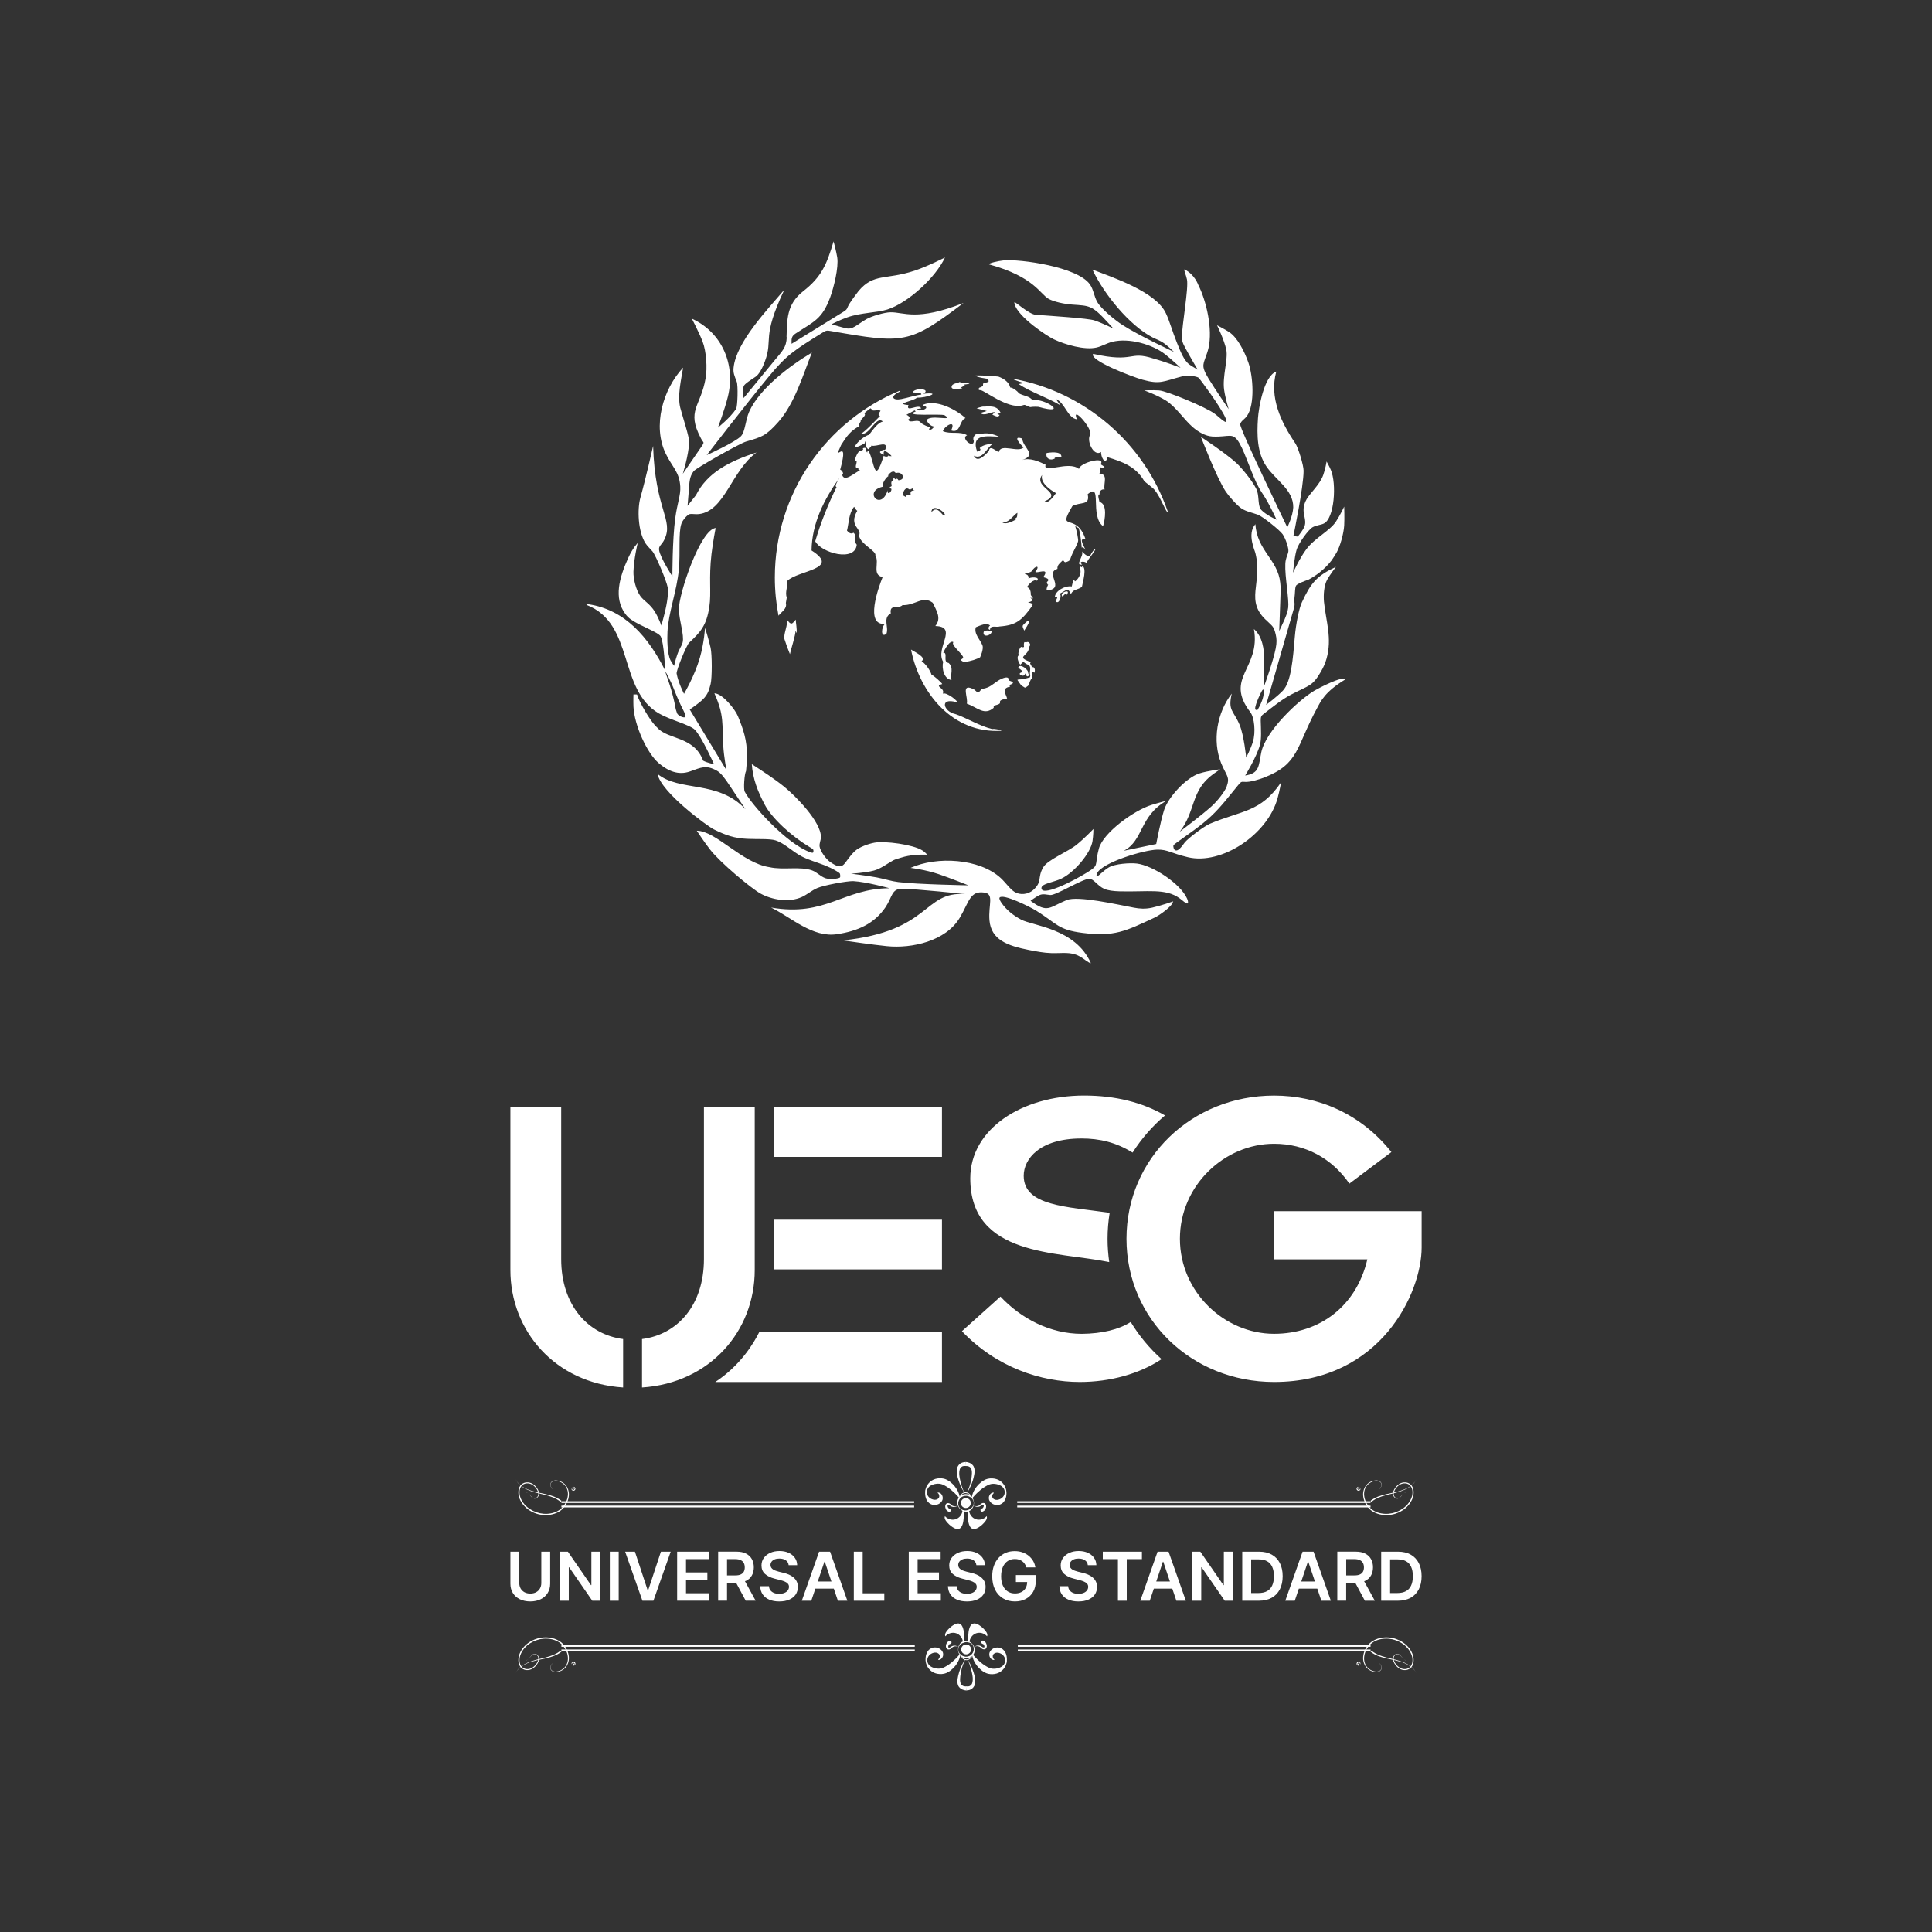 <?xml version="1.0" encoding="UTF-8"?>
<svg id="_图层_1" data-name="图层 1" xmlns="http://www.w3.org/2000/svg" viewBox="0 0 512 512">
  <rect x="0" y="0" width="512" height="512" fill="#333333" stroke="none"/>
  <defs>
    <style>
      .cls-1 {
        fill-rule: evenodd;
      }

      .cls-1, .cls-2 {
        fill: #fff;
        stroke-width: 0px;
      }
    </style>
  </defs>
  <path class="cls-2" d="m376.75,320.98v9.63c0,11.95-10.79,35.63-39.11,35.63-21.82,0-39.11-16.6-39.11-37.95s17.29-37.95,39.11-37.95c11.61,0,22.98,4.76,31.1,14.97l-11.14,8.36c-4.64-6.73-11.72-10.56-19.96-10.56-13.11,0-24.95,11.03-24.95,25.18s11.84,25.18,24.95,25.18c12.07,0,21.82-7.31,24.72-19.73h-24.8v-12.77h39.19Zm-82.79,13.49c-.29-2.02-.45-4.08-.45-6.18,0-2.35.2-4.65.56-6.89-11.51-1.64-22.78-1.8-22.78-9.82,0-4.41,4.18-9.87,15.32-9.87,4.83,0,9.17,1.03,13.54,3.74,2.35-3.7,5.25-7.02,8.59-9.85-6.01-3.47-13.18-5.27-21.44-5.27-16.6,0-30.17,8.94-30.17,21.93,0,20.79,23.01,19.36,36.83,22.2Zm5.69,15.87c-3.09,2-7.6,3.08-12.93,3.14-8.47,0-16.13-4.06-21.59-9.87l-10.21,9.17c9.17,9.63,21.01,13.46,31.22,13.46,8.06,0,15.81-2.14,21.69-6.05-3.19-2.86-5.96-6.18-8.18-9.85Zm-50.02-56.94h-44.59v13.18h44.59v-13.18Zm0,29.83h-44.59v13.18h44.59v-13.18Zm-84.51,31.63c-9.26-1.18-16.4-8.93-16.4-21.19v-40.27h-13.46s0,43.17,0,43.17c0,16.09,11.79,29.95,29.87,31.13v-12.84Zm21.43-61.46v40.27c0,12.27-7.06,20.02-16.41,21.19v12.84c18.08-1.18,29.87-15.03,29.87-31.13v-43.17h-13.46Zm14.63,59.67c-1.43,2.89-4.98,8.81-11.63,13.18h60.08v-13.18h-48.45Z"/>
  <g>
    <path class="cls-2" d="m209.34,173.35c-.55-1.33-1.04-2.68-1.48-4.06-.16-1.33.69-3.05.68-4.29l.15-.62c1.19,1.68,1.45.5,2.22-.17-.06.8.39,2.62.16,3.56l-.26-.63c.11.94-1.29,5.21-1.47,6.22Zm49.23-73.84c0,.23.8.54,2.89.84,1.43,1.07-.34.91-.94,1.32l-.02.61s-.72.44-.83.41-.83.7.2.73c1.03.03,7.1,4.97,10.96,4.05.19-.04.38-.1.57-.16.3-.1,1.49.72,1.79.57.2-.1,1.84-.1,2.07-.04,8.25,2.33,1.65-2.44-1.64-1.77-.75-1.11-2.45-1.16-3.55-1.81-.48-.63-1.54-1.5-2.36-1.57-.24-1.27-1.52-2.3-3.14-2.89-1.87-.2-3.76-.3-5.68-.3-.11,0-.21,0-.31,0Zm-42.53,43.95c1.43-4.88,3.4-9.8,5.66-14.39-.78-.15.75-2.26.73-2.39-4.05,5.65-7.28,12.05-7.36,19.2,7.88,4.99-3.65,5.24-6.46,8.09.27,1.27-.66,3-.1,4.35l-.25,1.47c.37,1.56-1.05,2.22-1.95,3.37-.63-3.28-.97-6.66-.97-10.12,0-22.32,13.66-41.44,33.07-49.48.25.02.27.12-.23.37-2.4,1.2-1.56,2.26.66,1.83,1.79-.34,4.15-1.11,5.3-1.18.22-.7-2.17-.5-2.26-.58.33-1.26,5.05-1.07,2.84.36,5.18-.54.7,1.18-1.73,1.01-.7.91-6.13,1.63-2.23,1.98-.86,2.16,2.83-.53,3.36.89-2.95.26.23,1.11,1.33-.1.2-.69-.99-.26-.77-.9,3.44-1.42,8.48,1.15,11.19,3.56-1.7.6-1.23,4.17-3.81,3.27,1.45-3-1.72-1.29-2.19.2,2.03.89,4.48-.09,6.42,1.08-1.85.76,1.75,3.66,1.78,1.51-.52-.98.51-2.29,1.57-1.8,1.79-.49,3.47-.1,5.12.68-3.06-.12-7.57-.89-5.8,3.97.41-.12,1.29-.43.65-.92.55-.8,2.62-1.23,3.47-1.15-1.67,1.09-2.64,4.32-5.02,3.13,1.05,2.17,3.2-.43,4.04-1.27.13-1.72,1.87.12,2.6.31.45-2.39,5.08.25,6.55-1.22-.83-.82-3.1-3.29-.35-2.36.19,2.52,4.14,4.27-.02,5.68,2-.66,4.4.33,6.22,1.27-.86,2.52,6.09-1.2,8.84,1.1.15-1.64,7.19-3.52,5.74-1.24l1.03.68c-.2.32-.84.18-1.14.13.14.52.08,1.19-.23,1.63,2.44.22,1.04,2.48,1.38,4.26-.78-.24-1.53.53-1.28,1.29-.85-.29,0,1.98-.07,1.99,2.19.49,1.45,4.81.95,6.42-3.62-2.73-.08-11.83-4.08-8.47.72,3.1-1.98,1.97-4.06,3.15-4.24,7.19,1.05,1.32,3.5,8.81-2.1-.48-.21,1.93-.08,2.78-.14-.18-.62-1.03-.93-.54-.1-1.34-.4-4.08-.83-5.26-.1.06-.79-.47-.9-.48.48,1.48.75,3.24.78,3.7.06.98-1.45,2.94-2.13,5.15-.12.39-.86.61-1.07.68-.63.22-.58-.74-.99-.36-.78.75-1.37,1.17-1.3,2.16-3.56,1.08,2.34,5.25-2.77,5.71-.29-.29.16-1.26.34-1.57-.27.19-.35-.6-.38-.63,1.12-.91-.39-1.13-.95-1.32,1.98-2.75-1.76-.86-2.1-1.4,1.42-1.82-.05-1.69-.89-.26-.31.52-1.9.6-1.91.86.72.03,1.14.51.98,1.24.29-.51,3.27-.62,2.27.51-.89-.56-2.28,1-2.69,1.73.95.09,1.06,1.43,1.05,2.07.27.49,1.22,1.33-.15.62,1.06,1.03.22.99-.62,1.38.37-.04,1.87.32.93.84l.23-.02c-2.81,3.93-4.27,5.16-8.66,5.5-.79.3-2.5-.46-2.54.87-.65,0-.4-.95.02-1.1-.88-.9-2.57-.04-3.78.43-.6,1.72,1.21,3.37,1.75,4.81.38,1.02-.63,3.17-.63,3.17-.82.44-2.3,1.02-4.19,1.24-.24.03-.81-.43-.9-.48.09-.37.86-.44.52-1.01-.76-1.25-3.2-3.17-2.49-3.77-.93-.68-2.31,1.91-2.69,2.79,1.35-.08-.25,2.51,1.41,2.71,1.47,1.3.36,3.01.77,4.52-1.98-.19-2.65-3.13-2.21-4.82-2.19-3.6,4.08-9.33-2.08-9.48,1.7-2.05.32-4.04-.68-6.16-2.71-2.03-4.6.76-8,.62-1.19,1.13-3.51-.38-3.12,2.18-2.23,1.25-.45,3.62-1.16,5.43-1.63,1.21-1.31-1.95-.36-2.65-5.43.54-1.76-9.6-.64-12.39-2.93-.6-.76-3.84-1.92-5.72.35-1.2-4.03-3.04-4.34-5.29.91-1.93-2.88-2.4-.46-6.57-.26-.09-.7-.83-.84-1.05-1.45,1.75-1.4,4.49-1.89,6.31.43.51,1.04,1.04,1.71.56,1.05.8-.07,2.14.88,3.17-.45,4.7-9.43,2.18-11.02-.93Zm60.81-10.6c.95.96,2.99-2.19,2.99-2.19,0,0-4.36-2.23-3.68-4.79-2.49,3.38,5.91,4.69.7,6.97Zm-11.34,5.45c.89,1.05,3.45-.51,3.65-.6.2-.09-.15-.37-.15-.37.72-.07.51-.93.62-1.44-.98.44-2.39,2.98-4.12,2.4Zm-18.68-2.57c1.73-2.2,3.02,1.46,3.54.83.51-.62-3.43-3.51-3.54-.83Zm-6.6-25.82c.49.2,1.29.91.48,1.24.3,1.32,2.66-.48,3.41.99.82.5,1.65.96,2.47,1.02l-.43.59c.6.41,1.12-.35,1.46-.74-.88.02-1.7-.88-2.05-1.6.66-1.78,7.62.44,4.76-1.37-.97-.48-11.39.43-7.64-1.02l-.31-.27-2.16,1.17Zm-.85,21.39l.68.4c-.14-.64,1.01-.49,1.31-.54-.23-.88.12-1.24,1.05-1.18-.31,0-.53-.31-.61-.58l-.54.31v-.31s-.3.3-.3.3c-1.04-.97-1.88.89-1.58,1.6Zm-4.11-5.2l.38-.04c-.81.23-1.98,2.18-1.73,2.92-5.23,1.18-.47,6.64,1.34.91-.22,1.46,1.04.57.99-.33-.12,0-.49-.37-.43-.53,1.22-.25-.41-1.08.98-1.86-.29-.41.29-.63.42-.13.35-.35.7-.19.87.22,2.29-.13.9-2.6-.7-1.86-.63-1.08-1.76.04-2.13.72Zm-12.61-1.64c.36.04,1.16,1.09.52,1.37.59,2.15,3.53-.8,4.77-1.18-.4-.09-.61-.24-.42-.67-1.42.25-.28-1.27-.55-1.86l-.48.2c.01-.79.93-3.01,1.53-2.8l.75-.37c-.38-.4.28-.56.6-.43.03.34.15,1.03.48,1.21-.08-.27.07-.37.32-.41,1.64,2.87,1.46,9.4,4.02,1.24.26.32,1.21.38,1.27-.11.13.26.57.24.81.22-.48-.65-2.5-2.36-2.03-.35-.6-.25-1.73-.73-.46-1.1l.13-.35c.22.19.49.25.71.03.89-2.53-2.34-.59-3.71-1.02.02.23-.66.82-.8.97-.94-.58-.26-1.35-.86-2.13l-.07.53c-5.2,3.02-1.15-1.66,1.13-2.24,1.05-1.35,2.28-3.21,3.64-3.5-1.8-1.72-3.49,3.84-5.79,3.2.9-.3,4.34-3.98,5.05-4.67-.83-.35-.1-.93.14-1.39-.89-.41-1.16.06-2.08-.09l-.56-.57c-.48.28-1.26.96-1.69,1.32.81.65-1.17,1.56-.94,2.2-.12.12-.66.99-.31,1.2-2.35,1.18-3.49,2.8-4.86,5-2.6,5.54,2.38-3.03-.25,6.52Zm58.63-3.36c.08-1.8-3.62-1.09-3.85-1.07-.22.02-.12.71-.12.71.23,1.2,1.6,1.24,2.34.66-1.43-.82,1.57.01,1.62-.3Zm-7.17,57.17c.27-.56.14-1.81-.71-1.4.16-.51-.89-1.15-.15-1.38-4.33-1.55-.76-1.43-.54-3.94.02-.25.33-.51.3-.69-.13-.67-.66-.89-1.04-.65-.14.09-.45-.18-.54,0-.13.24-.13.8-.07,1.18-.05.09-.29.16-.35.12-.28-.22-.53-.08-.71.21-.25.39-.64,1.77-.28,1.7.15-.03.1.17.05.19-.9.35-.07,2.11.31,2.53l.81-.79c.26.27.85.68,1.22.79,1.17.6.18,1.86.62,2.83.02.05-.09.52-.13.54-.78.22-1.42.37-1.67.44-.39.11-1.79.03-1.59.27.14.17.85,1.31,1.1,1.47.15.09.66.43.82.51.17.08.78-.39.89-.49.18-.19.42-1,.46-1.08.07-.11.28-.68.4-.75.22-.12.29-.41.28-.67,0-.1-.19-.43-.17-.52.03-.13.03-.26.03-.38,0-.33.01-.53.67-.04Zm-1.38-13.55l-.25-.27c-.25.12-.69.47-1.36,1.18-.35.4.2,1.12.3,1.48.46-.69,1.18-1.84,1.31-2.39Zm-9.94,2.56c-.28-.17-1.89-.42-2.12.17-.38,1.61,2.15,1,2.12-.17Zm-2.39-59.54c-.41.08-1.21.32-1.6.46l2.7.72-1.68.51c.95.94,2.63-.25,3.81-.24l-.66.7c.56.2,1.57.93,1.93.06l-.63-.21.89-.36c-.99-2.05-2.79-1.66-4.75-1.63Zm-18.98,64.38c2.29,11.61,11.13,22.36,23.99,21.53-.31-.28-2.05-.6-2.45-.45-3.28-.75-6.84-2.98-9.83-3.99-3.05-.61-4.35-4.5.4-3.12.82.09-2.65-2.82-3.7-2.27.77-1.58-2.53-1.9-.14-2.55-.02-.28-2.63-2.6-2.82-2.42-.34-1.2-1.59-2.97-2.65-3.64,1.5-1-2.15-2.6-2.81-3.09Zm61.72-44.77c.28.48,2.68,2.04,2.9,2.6,1.46,1.58,3.25,6.61,3.41,5.56-6.29-18.15-22.05-31.85-41.37-35.21.74.42,2.59,1.01,3.26,1.22l-1.4.25c3.24,2.17,7.77,3.63,11.02,5.61l-1.15-1.65c2.4.96,3.04,4.98,5.56,5.39-1.54-3.86,3.93,2.08,3.59,3.97-1.22,1.58.91,6.1,2.82,4.68-.08,1.24,1.12,3.76,1.73,1.39,3.93,1.2,7.41,2.44,9.64,6.19Zm-35.86,52.92c.16-1.02-.88-.94-2.43-.11-.91.49-2.03,1.54-3.08,1.99-.46.2-.94.31-1.4.38-.57.08-.9,1.42-1.55.78-.3-.3-.82-.78-1.1-.8-3.17-1.44-1.07,2.47-1.52,3.94,2.85,1.03,4.64,3.28,7.13,1.11-.09-.71.35-.59.77-.76,2.13-.59-.67-1.04,2.78-1.72-.36-1.29-1.58-2.69.81-3.13l-.26-.43c1.65-.49,1.02-.84-.16-1.24Zm-10.4-78.59c-.38-.79-2.61.24-2.45-.53-.64.51-2.19.3-2.27,1.43.09.91,2.58.31,2.85.32l-.37-.21c.27-.19,1.58-.63.73-.82.26.08,1.28-.13,1.5-.19Zm26.89,55.73c.78-1.37,1.54-.97,2.93-1.87.18-1.16,1.51-5.29-.07-5.64l.18.49-.46-.25c-.14.29-.27.88-.25,1.2l.24-.14c.11,1.02-.63,2.32-1.48,2.87-.47-1.19-.74,1.11-.85,1.34-1.66-.31-4.42,1.13-4.48,2.85,1.2-.39.36.57.19,1.05.9,1.09,1.74-1.42,1.12-1.99,1.72-.85,2.12-1.77,2.94.09Zm-2.19.69c.21-.19.73-1.06,1.08-.47,1.41-1.81-2.23-.56-1.08.47Zm-11.74,18.77c-.07.19.92.61.94.95.02.14.1.3.1.3-.63.14-1,.51-.24.81.42.17.7.29,1.09-.48.07.3.31.84.56.78.35-.08.63-.42.15-.81.29-.92-2.18-2.72-2.59-1.55Zm20.45-31.33c-.4-.06-.91.9-1.1,1.14-.49,1.52-1.88.07-2.46-.55.6,1.15-2.05,3.86.05,3.47-1.13-.89.62-.96,1.15-.41.52-1.25,1.74-2.35,2.36-3.65Z"/>
    <path class="cls-1" d="m208.5,89.39c-.13,2.71-1.12,3.57-3.19,6.07-2.9,3.51-8.24,10.03-8.24,10.03,0,0-.3-1.93,0-3.11.19-.65,2.09-1.8,3.19-2.55.8-.54,1.74-2.09,2.47-4.13,2.22-5.99-1.02-5.91,5.12-18.92-4.27,5.08-12.78,13.84-13.45,20.71-.13,1.31.22,2.1.84,3.67.38.99.24,6.58-.18,7.22-1.51,2.31-4.81,4.94-4.81,4.94,0,0,1.8-4.77,2.63-8.15,2.12-8.5-1.51-17.06-9.53-20.72,0,0,1.93,3.71,2.82,6.01,1.05,2.71,1.28,7.14.84,9.69-1.31,7.7-5.18,8.51-1.31,15.92.16.3.32.62.54.88.3.35.29.49-.33,1.39l-4.96,7.22s1.53-4.85,1.69-8.35c.05-1.39-1.69-6.58-2.36-9.13-.8-3.16.22-7.4.75-10.65-5.36,5.74-8.15,15.45-4.61,22.79,1.74,3.6,3.65,4.85,3.86,8.75.13,2.28-.8,4.35-1.34,8.4-.77,5.72-.75,15.38-.75,15.38,0,0-3.24-4.96-3.52-6.97-.19-1.15.72-1.36,1.42-2.85,2.49-5.16-2.52-7.92-3.01-24.74,0,0-1.98,8.77-3.38,13.72-.84,3.08-.64,8.89,1.34,12.04.54.81,1.21,1.4,1.87,2.17.89,1.08,3.73,7.81,4.03,9.53.24,1.4-.1,4.06-.85,7.01-.37,1.39-.81,3.12-.81,3.12,0,0-.81-2.17-1.71-3.62-1.34-2.2-2.87-2.82-3.87-4.19-1.15-1.58-1.9-4.62-1.83-6.5.11-3.4,1.12-7.56,1.12-7.56,0,0-1.28,1.26-2.47,3.87-2.44,5.34-3.89,10.7-.83,14.87.43.61.94,1.1,1.5,1.51,2.53,1.77,7.3,3.38,7.91,4.51.89,1.69,1.18,9.02,1.18,9.02-4.45-8.8-10.58-16.12-20.4-17.57-.51-.1-.49.1-.43.19,12.77,4.94,8.27,22.41,19.14,28.74,3.01,1.75,8.31,3.04,9.56,4.35,1.85,1.91,5.07,9.12,5.07,9.12,0,0-1.88-.38-2.89-.94-2.42-6.52-9.39-5.56-12.08-8.69-1.42-1.13-3.94-5.21-5.18-8.1-.06-.18-.14-.33-.16-.49-.03-.24-.06-.27-.37-.27h-.67s-.06,1.8,0,3.22c.24,5.01,3.62,12.39,6.71,15,2.38,2.02,5.13,3.3,8.29,2.18,2.96-1.05,4.26-1.8,7.16-.16,1,.56,2.06,1.94,3.52,4.18,1.59,2.42,4.02,6.01,4.02,6.01-7.35-7.83-17.42-4.53-23.32-9.36.91,4.86,13.23,13.87,14.95,14.71,3.17,1.56,5.44,2.34,8.8,2.49,2.71.13,5.98-.08,7.51.4,2.44.78,4.37,2.92,7.03,4.3,1.79.92,3.92,1.5,6.04,2.33,1.02.41,2.04.88,2.98,1.45.94.56,1.05.65,1.08.99.03.26.08.53-.03.73-.22.43-2.9.57-3.86.24-1.43-.53-2.22-1.59-3.54-2.07-3.24-1.15-7.62-.03-11.3-.86-7.24-1.07-14.2-9.66-19.26-9.66,0,0,1.99,3.03,3.54,5.01,2.58,3.35,10.87,10.28,13.36,11.65,2.93,1.61,7.49,2.49,10.98.89,1.39-.64,2.52-1.69,4.02-2.34,1.75-.77,7.95-1.91,9.58-1.85,3.44.18,9.6,1.88,9.6,1.88-12.4.08-16.75,7.62-31.39,5.12,5.36,2.61,11.01,8.07,17.52,7.05,5.32-.8,9.79-2.68,12.83-7.17,1.83-2.76,1.55-4.86,4.35-4.85,3.71,0,16.71,1.4,16.71,1.4-11.21-.75-8.93,9.84-32.38,12.27,1.85.27,7.73,1.13,11.65,1.53,6.63.67,15.61-1.31,19.32-7.52,2.49-4.18,2.68-7.21,6.47-6.68,2.74.35,1.07,3.22,1.4,7.35.45,5.18,4.78,6.74,10.43,7.86,1.98.38,3.99.78,5.98.83,2.98.08,5.15-.43,7.44.84,1.26.67,2.52,1.87,3.03,1.83-4.06-9.2-15.32-9.88-18.48-11.54-2.07-1.1-3.91-2.55-5.24-4.48-.4-.61-.65-1.13-.46-1.37.89-1.08,7.97,2.41,9.74,3.51,5.53,3.46,5.72,5.02,12.19,5.85,8.45,1.1,11.49-.48,19.03-4,1.63-.75,4.22-2.79,4.72-3.68.16-.32.33-.67.33-.67,0,0-3.36,1.18-5.6,1.67-1.83.4-3.32.29-4.83,0-4.45-.83-14.83-3.22-17.81-2.01-4.61,1.87-4.99,3.62-9.58.19.02,0,1.42-1.08,2.42-1.53.92-.4,1.96-.06,2.81,0,1.47.13,8.54-4.3,10.31-4.3,1.21-.02,2.12,1.8,3.95,2.65,1.04.46,2.49.62,4.13.67,7.44.19,12.12-.86,15.86,1.83.85.61,1.64,1.39,2.01,1.39.33.02.33-.56,0-1.29-1.79-4.02-9.17-8.8-13.31-9.29-1.94-.22-5.77.06-7.4,1-1.43.81-2.71,2.36-3.14,2.33-.21,0-.21-.38,0-.8,1.5-2.87,12.35-6.12,15.89-6.22,2.84-.06,3.55.91,8.18,2.01,8.89,2.12,21.17-5.99,23.78-15.72.51-1.82.91-4.13.91-4.13-5.4,7.97-10.35,7.4-18.87,10.98-1.53.65-5.82,3.86-6.7,5.01-.57.77-1.87,2.73-2.69,1.85-.18-.18-.24-.51-.29-.78-.05-.38.05-.49.92-1.12,3.09-2.25,6.33-4.37,9.09-6.97,2.66-2.49,4.86-5.44,7.19-8.26.69-.83.84-.91,1.59-.83,1.5.18,4.3-.78,5.16-1.1,9.47-3.68,8.46-8,14.11-18.4,1.02-1.88,2.06-4.37,7.56-7.68-.8-.99-7.17,2.38-8.24,3-4.21,2.52-12.93,10.68-14.09,16.39-.73,3.49-.38,5.53-4.26,6.11,0,0,2.98-4.78,3.91-8.11.46-1.61.26-4.29.21-6.44,0-1.08.1-1.28.96-1.93,2.28-1.74,4.56-3.63,7.03-4.94,4.94-2.6,5.63-2.14,7.94-6.07.69-1.2,1.16-2.22,1.5-3.44,1.55-5.42-.16-10.01-.67-15.14-.16-1.8,0-4.29.84-5.82.8-1.43,2.34-3.41,2.34-3.41-5.04,2.34-6.65,4.22-9.05,9.44-.75,1.58-1.58,5.85-1.85,9.02-.49,5.83-.96,12.05-3.19,14.36-1.55,1.61-4.42,3.76-4.42,3.76l7.27-25.27c.3-1.04.32-1.26.22-2.09-.05-.62.06-1.32.11-1.87.11-1.48.08-2.28.56-2.61.62-.45,1.91-.96,3.04-1.34,1.75-.92,4.14-2.52,6.15-5.12.49-.72.96-1.43,1.32-2.07.94-1.67,1.88-4.96,2.02-7.19.11-1.99,0-4.99,0-4.99,0,0-1.1,2.34-2.2,3.99-1.64,2.47-5.66,4.35-7.87,7.36-1.74,2.31-3.49,6.17-3.49,6.17,0,0,.35-4.16.97-6.17.46-1.55,3.03-5.18,4.19-5.87,1-.57,2.2-.59,3.01-1,2.82-1.37,3.41-10.57,1.85-14.2-.43-1.02-1.12-2.23-1.12-2.23,0,0-.33,2.01-.89,3.57-.91,2.53-3.25,4.53-4.37,6.36-.59.96-.89,2.02-.84,3.14.06,1.26.64,2.57.35,3.76-.19.76-.7,1.48-1.18,2.14-.64.89-.75.99-1.1.88l-.75-.22s2.68-12.82,2.68-17.17c.02-1.4-1.42-6.12-2.17-7.24-3.84-5.67-6.95-12.16-5.07-19.05-3.32,1.24-4.67,9.71-4.85,12.34-.32,4.56-.21,9.17,2.18,12.72,2.49,3.73,7.21,6.19,7.17,10.92-.11,2.38-1.58,5.29-1.58,5.29,0,0-12.78-26.37-12.48-27.35.27-.94,1.15-1.2,1.85-2.23,2.06-3.04,1.58-10.41.33-14.04-1.07-3.06-2.93-6.73-5.2-8.18-1.2-.77-3.12-1.74-3.12-1.74,0,0,1.87,3.78,2.45,6.46.53,2.52-1.07,7.11-.57,10.66.32,2.22,1.2,5.1,1.2,5.1,0,0-3.6-5.26-5.34-8.11-1.07-1.77-1.45-2.79-1.34-3.68.14-1.18.94-2.61,1.34-4.4,1.16-5.07-.59-12.51-2.68-16.66-.05-.08-.96-2.85-3.7-4.18-.14.38.4,1.37.67,2.66.48,2.31-1.35,12.19-1.34,15.4,0,.84.16,1.37.85,2.66,1.04,1.99,3.33,5.85,3.33,5.85,0,0-1.35-.77-2.17-1.34-1.5-1.08-2.42-3.54-3.35-5.85-1.2-2.97-1.93-5.69-2.87-7.68-2.6-5.79-14.23-9.6-19.5-11.65,3.01,6.46,9.8,14.81,15.97,18,.99.51,1.91.73,3.19,1.67,1.1.81,2.45,2.15,2.45,2.15,0,0-9.21-4.27-13.69-7.16-1.98-1.29-5.63-4.24-6.68-6.14-.83-1.5-.97-3.27-1.9-4.58-3.28-4.69-18.52-6.76-22.81-6.38-1.47.14-4.21.77-3.91,1.07,11.96,3.28,13.44,7.83,15.8,9.15,1.32.73,4.11,1.36,6.23,1.5,4.54.33,5.21.1,9.39,4.7.7.77,1.53,1.66,1.53,1.66,0,0-2.6-1.32-5.05-2.17-1.61-.56-11.7-1.21-15.62-1.5-1.64-.13-5.42-3.47-5.53-3.35-.08.1-.06.3,0,.53.92,3.43,8.59,8.48,10.41,9.34,3.03,1.42,8.16,2.9,11.3,2.17,1.43-.33,2.66-1.13,4.16-1.51,4.43-1.13,10.7.67,14.09,3.35,1.74,1.39,4.03,3.52,4.03,3.52,0,0-3.57-1.42-7.22-2.45-6.6-2.14-4.85,1.26-15.96-1.23-1.05,1.74,10.38,6.09,13.1,6.85,4.75,1.31,5.4.43,10.7-.94,1.12-.29,3.48-.03,4.19.43.1.06,5.85,7.68,7.11,10.68.21.49.32.94.18,1.02-.18.08-.59-.18-1.02-.49-.64-.48-1.28-1.12-2.02-1.67-2.25-1.71-12.61-6.03-14.76-6.19-1.75-.13-3.92,0-3.92,0,0,0,3.38,1.21,5.74,2.68,2.57,1.59,4.7,4.94,7.08,7.03,1.58,1.35,3.41,2.39,5.2,2.5,4.54.26,5.4-1.37,7.24,1.83,1.64,2.87,3.3,8.53,5.2,11.88.67,1.18,1.37,2.06,2.34,3.84,1,1.8,2.26,4.5,2.26,4.5,0,0-2.85-1.29-4.05-2.6-.92-.99-.56-3.12-1.07-4.91-.48-1.77-4-6.14-5.53-7.52-2.98-2.71-9.4-6.92-9.4-6.92,0,0,4.11,10.73,6.55,14.44.8,1.21,2.98,3.7,4.19,4.51,1.29.86,2.88,1.12,4.37,1.67,1.23.46,5.77,4.05,6.55,5.18.81,1.18,1.66,3.76,1.51,4.61-.13.7-.48,1.32-.67,2.18-.56,2.44.64,8.66.67,11.8,0,1.26-.21,2.1-1,3.99-.57,1.29-1.42,3.06-1.42,3.06l.37-10.41c.03-1.08.02-1.32-.1-2.39-.65-6.19-6.15-8.48-6.58-15.51-2.34,2.57-.05,7.19,0,7.68,2.02,8.11-3.06,12.61,3.19,18.06,1.32,1.32,1.66,1.29,2.18,3.44.29,1.2.32,2.17,0,3.79-.69,3.48-3.03,9.88-3.03,9.88v-6.79c0-2.9-.46-6.28-2.73-8.27,1.85,10.54-7.97,12.86-.96,22.03,1.08,1.39,1.47,5.36.67,7.91-.61,1.9-1.77,4.13-1.77,4.13,0,0-.57-5.88-1.75-8.7-1.63-3.86-3.14-3.67-2.07-8.26-3.91,5.01-5.21,12.5-2.81,18.44,1.39,3.41,2.41,3.59,1.45,6.22-.45,1.24-2.41,3.81-4.05,5.26-2.76,2.47-8.37,6.68-8.37,6.68,4.34-5.58,2.82-10.92,8.91-15.3,1-.7,1.79-1.24,1.79-1.24,0,0-3.2.38-5.44,1.08-3.52,1.08-8.29,6.26-9.4,9.68-.97,3.01-2.1,9.04-2.1,9.04-2.87.59-5.72,1.18-8.59,1.79,5.28-2.74,4.06-9.15,11.33-13.26,0,0-2.38.61-4,1.12-4.7,1.47-12.78,7.36-13.93,11.53-1.05,3.89-.19,4.32-1.85,5.52-2.34,1.72-11.35,6.63-13.1,5.53-.35-.24-.4-.75,0-1.13.78-.72,3.16-1.07,4.94-1.9,3.51-1.64,7.87-6.84,8.32-10.01.21-1.4.24-3.16.24-3.16,0,0-2.41,2.5-4.43,4.14-2.33,1.9-7.73,3.99-8.89,6.03-1.61,2.77-.13,3.79-2.69,6.03-1.32,1.15-3.44,1.37-4.86.49-1.23-.75-2.3-2.39-3.68-3.68-5.67-5.24-16.96-5.85-23.91-2.71,0,0,3.94.46,7.48,1.67,2.81.94,7.84,2.95,7.84,2.95,0,0-13.69-.24-18.54-.86-2.1-.26-3.01-.7-5.72-1.23-2.6-.48-6.85-1-6.85-1,0,0,3.73-.19,6.11-.83,1.74-.46,3.55-1.85,5.05-2.68.35-.19,1.18-.49,2.17-.75,2.28-.73,4.88-.84,6.89-.77-.38-.4-.8-.81-1.34-1.15-2.5-1.56-9.87-2.53-12.62-2.04-1.61.29-4.06,1.16-5.18,2.2-3.25,3.03-2.66,5.75-6.71,2.84-1-.72-2.5-2.76-2.69-4.03-.1-.86.32-1.55.35-2.42.13-4.08-6.82-11.06-9.74-13.42-2.63-2.12-5.64-4.06-8.58-5.98.29,3.94,1.55,7.16,3.38,10.65,1.91,3.7,7.17,8.46,11.88,11.29.94.56,1.05.65,1.07.89.08.67-.08.8-.83.53-6.14-2.14-15.56-12.53-17.38-16.08-.35-.69-.08-4.75.35-5.39.1-.96.19-2.09.24-3.28-.02-.18-.02-.4-.02-.69.13-4.21-1-7.3-2.38-10.66-.72-1.75-4.05-5.98-6.22-6.03,2.68,5.99,1.98,8.07,2.36,14.06.14,2.52.83,6.31.83,6.31l-9.72-16.07s1.63-1.12,2.68-1.98c1.98-1.58,2.38-2.9,2.85-4.77.4-1.61.4-7.78,0-9.6-.54-2.41-1.48-5.28-1.48-5.28,0,0-.24,4.03-1.39,7.97-1.4,4.83-4.18,9.5-4.18,9.5,0,0-1.53-2.95-1.96-5.37-.14-.77,2.6-7.49,3.3-8.16,3.03-2.84,4.62-4.56,5.37-9.52.57-3.87-.18-7.6.57-13.98.37-3.14,1.1-6.92,1.1-6.92-4.05.4-9.8,17.52-9.74,21.54.06,3.03,1.47,6.81,1,8.78-.22.96-.88,1.55-1.5,3.46-.4,1.15-.77,2.77-.77,2.77,0,0-.54-.75-.92-1.43-.94-1.75-.92-5.91-.83-7.64.22-4.93,2.49-10.81,3.01-16.45.43-4.62-.16-9.6.67-12.15.32-.96,1.61-2.45,2.25-2.57.67-.11,1.48.13,2.47,0,6.82-.89,8.5-11.38,15.19-16.32-7.22,2.36-13.04,5.34-16.05,11.32-.97,1.24-2.22,2.81-2.22,2.81,0,0,.16-1.93.27-3.3.24-3.3.24-4.37,1.34-5.87.59-.78,12.18-7.35,13.88-7.84,4.19-1.24,5.21-1.43,8.56-5.2,4.26-4.75,6.6-12.55,8.89-18.38-5.8,3.44-13.9,9.53-16.63,15.7-.99,2.28-1.04,5.26-2.15,6.44-1.53,1.63-9.09,5.02-9.09,5.02,0,0,10.74-13.92,16.45-20.8,4.73-5.74,6.76-7,14.24-11.65.91-.57,1.13-.62,2.2-.43,19.42,3.4,20.83,3.47,35.18-7.44-12.51,4.94-15.81,2.39-19.38,2.47-1.55.02-4.99,1.02-6.38,1.83-2.73,1.61-3.59,2.81-5.4,2.41-1.26-.27-3.81-1.08-3.81-1.08.02,0,2.22-1.15,4.18-1.82,3.57-1.26,7.84-1.21,10.58-2.07,5.45-1.74,12.77-8.4,15.29-13.8,0,0-4.51,2.33-8.07,3.51-7.64,2.52-10.82.59-14.86,5.42-.06.08-2.47,3.19-2.82,4.14-.27.72-.4.86-1.32,1.43l-13.58,8.38s-.03-.61,0-1.07c.08-.88.48-1.26,1-1.61,4.91-3.22,7.08-3.78,9.25-9.69.94-2.6,2.25-7.81,1.85-10.51-.26-1.63-.97-4.26-.97-4.26-1.82,6.09-3.16,9.4-8.1,13.25-4.42,3.49-4.19,7.51-4.37,12.15h0Zm-26.88,100.7s-.29.02-.53,0c-.4-.03-1.21-.45-1.5-.81-.14-.18-.19-.3-.51-1.34-.84-4.97-2.58-9.12-2.74-9.82.16-.18,1.24,2.23,1.63,3.01.3.64.54,1.28.8,1.93.64,1.63,1.45,3.47,2.31,5.15.49.97.54,1.12.54,1.35v.53h0Zm151.68-2.01c-.08.11-.38.1-.54,0-.62-.33,1.23-4.3,1.67-5.02.13-.21.26-.33.33-.32.21.03.22.96,0,1.9-.29,1.31-1,2.65-1.47,3.44h0Z"/>
  </g>
  <g>
    <g>
      <rect class="cls-2" x="148.78" y="399.01" width="93.48" height=".46"/>
      <rect class="cls-2" x="148.78" y="397.84" width="93.48" height=".46"/>
    </g>
    <g>
      <path class="cls-2" d="m139.31,395.44s.17-.01.44.13c.28.14.57.49.94.91.19.2.41.44.73.54.31.11.7,0,.94-.29.26-.28.36-.69.28-1.11-.08-.42-.29-.83-.57-1.21-.28-.38-.64-.73-1.08-.98-.44-.25-.96-.38-1.49-.32-.26.03-.52.1-.76.23-.12.06-.22.14-.33.23-.1.09-.18.18-.27.29-.32.44-.47,1.01-.47,1.59,0,.29.03.58.09.87.03.14.07.29.12.42l.17.44c.24.54.58,1.07.99,1.54.82.93,1.93,1.63,3.13,2.04,1.2.42,2.5.53,3.73.31,1.23-.21,2.37-.75,3.17-1.65.79-.87,1.29-1.96,1.41-3.04.13-1.08-.21-2.12-.84-2.82-.64-.7-1.5-1.06-2.27-1.12-.38-.02-.75.05-1.03.23-.28.18-.43.47-.43.75-.01.57.31.94.48,1.17.2.23.31.35.31.35,0,0-.12-.11-.32-.34-.19-.22-.52-.59-.53-1.18,0-.29.15-.62.44-.82.3-.2.68-.29,1.09-.28.8.03,1.72.38,2.41,1.11.68.73,1.07,1.84.96,2.98-.11,1.14-.6,2.29-1.44,3.22-.21.24-.45.45-.69.64-.27.2-.53.36-.82.51-.57.29-1.2.5-1.84.61-1.29.23-2.65.13-3.91-.3-1.25-.43-2.4-1.17-3.26-2.16-.85-.99-1.44-2.22-1.42-3.49,0-.62.16-1.27.55-1.76.39-.51.98-.79,1.57-.84.59-.05,1.16.1,1.63.38.47.28.84.66,1.13,1.06.29.4.51.84.58,1.3.08.46-.06.93-.36,1.22-.28.31-.72.43-1.06.29-.34-.12-.56-.37-.75-.59-.36-.44-.63-.8-.9-.94-.26-.15-.44-.14-.44-.15Z"/>
      <path class="cls-2" d="m136.54,391.81s.02.05.07.14c.05.09.1.23.21.39.09.17.23.35.39.56.17.2.38.42.63.63.25.21.53.42.86.61.32.19.67.37,1.05.53.75.32,1.59.56,2.44.76.85.19,1.71.36,2.51.55.8.19,1.54.41,2.16.65.31.12.59.25.83.38.24.13.44.25.61.36.17.1.29.2.37.26.08.06.13.1.13.1l-.23.28s-.04-.03-.12-.09c-.08-.06-.19-.16-.34-.26-.15-.11-.34-.23-.57-.36-.23-.12-.49-.26-.79-.39-.59-.25-1.32-.49-2.1-.7-.79-.21-1.64-.39-2.49-.61-.85-.22-1.69-.49-2.44-.83-.38-.17-.73-.36-1.05-.56-.32-.2-.6-.42-.85-.63-.25-.22-.45-.44-.62-.65-.16-.21-.29-.4-.38-.57-.1-.16-.15-.3-.2-.39-.04-.09-.07-.14-.07-.14Z"/>
      <path class="cls-2" d="m151.6,394.17s-.03.03-.07.1c-.04.07-.07.18-.03.31.02.06.06.12.11.17.05.04.12.09.18.1.07.01.14,0,.2,0,.06-.02.13-.06.17-.1.06-.06.08-.1.11-.17.02-.06.02-.13,0-.2-.03-.14-.14-.25-.27-.29-.12-.04-.24-.01-.31.03-.07.04-.1.07-.1.07Zm0,0s.12-.17.42-.15c.14.01.32.1.41.28.05.09.07.2.05.31,0,.1-.08.22-.14.29-.17.17-.43.2-.61.1-.09-.05-.16-.11-.21-.19-.05-.07-.07-.15-.08-.22-.02-.3.16-.42.15-.42Z"/>
      <path class="cls-2" d="m152.25,394.17s-.01.07-.05.15c-.04.08-.1.18-.19.26-.16.17-.4.25-.41.24,0,0,.07-.25.24-.41.08-.08.18-.14.26-.19.08-.04.15-.05.15-.05Z"/>
    </g>
    <g>
      <rect class="cls-2" x="269.57" y="399.01" width="93.64" height=".46"/>
      <rect class="cls-2" x="269.57" y="397.84" width="93.64" height=".46"/>
    </g>
    <g>
      <path class="cls-2" d="m372.69,395.44s-.17-.01-.44.13c-.28.14-.57.49-.94.91-.19.2-.41.44-.73.54-.31.11-.7,0-.94-.29-.26-.28-.36-.69-.28-1.11.08-.42.29-.83.57-1.21.28-.38.64-.73,1.08-.98.44-.25.96-.38,1.49-.32.26.03.52.1.76.23.12.06.22.14.33.23.1.09.18.18.27.29.32.44.47,1.01.47,1.59,0,.29-.03.58-.09.87-.03.14-.07.29-.12.42l-.17.44c-.24.54-.58,1.07-.99,1.54-.82.93-1.93,1.63-3.13,2.04-1.2.42-2.5.53-3.73.31-1.23-.21-2.37-.75-3.17-1.65-.79-.87-1.29-1.96-1.41-3.04-.13-1.08.21-2.12.84-2.82.64-.7,1.5-1.06,2.27-1.12.38-.02.75.05,1.03.23.28.18.43.47.43.75.01.57-.31.94-.48,1.17-.2.23-.31.35-.31.35,0,0,.12-.11.32-.34.19-.22.52-.59.53-1.18,0-.29-.15-.62-.44-.82-.3-.2-.68-.29-1.09-.28-.8.03-1.72.38-2.41,1.11-.68.73-1.07,1.84-.96,2.98.11,1.14.6,2.29,1.44,3.22.21.24.45.45.69.64.27.2.53.36.82.51.57.29,1.2.5,1.84.61,1.29.23,2.65.13,3.91-.3,1.25-.43,2.4-1.17,3.26-2.16.85-.99,1.44-2.22,1.42-3.49,0-.62-.16-1.27-.55-1.76-.39-.51-.98-.79-1.57-.84-.59-.05-1.16.1-1.63.38-.47.28-.84.66-1.13,1.06-.29.4-.51.84-.58,1.3-.08.46.06.93.36,1.22.28.31.72.43,1.06.29.34-.12.56-.37.75-.59.36-.44.63-.8.9-.94.26-.15.44-.14.44-.15Z"/>
      <path class="cls-2" d="m375.46,391.81s-.02.05-.07.14c-.05.09-.1.23-.21.39-.09.17-.23.35-.39.56-.17.2-.38.42-.63.63-.25.21-.53.42-.86.61-.32.19-.67.37-1.05.53-.75.32-1.59.56-2.44.76-.85.19-1.71.36-2.51.55-.8.19-1.54.41-2.16.65-.31.12-.59.25-.83.38-.24.13-.44.25-.61.36-.17.1-.29.2-.37.26-.08.06-.13.1-.13.1l.23.28s.04-.03.12-.09c.08-.06.19-.16.34-.26.15-.11.34-.23.57-.36.23-.12.49-.26.79-.39.59-.25,1.32-.49,2.1-.7.79-.21,1.64-.39,2.49-.61.85-.22,1.69-.49,2.44-.83.38-.17.73-.36,1.05-.56.32-.2.6-.42.85-.63.25-.22.45-.44.62-.65.16-.21.29-.4.38-.57.1-.16.15-.3.2-.39.04-.09.07-.14.07-.14Z"/>
      <path class="cls-2" d="m360.3,394.1c-.07-.04-.19-.07-.31-.03-.12.04-.24.15-.27.29-.01.07,0,.14,0,.2.03.07.04.11.11.17.04.04.1.08.17.1.07.02.14.02.2,0,.06-.01.13-.05.18-.1.05-.05.09-.11.11-.17.04-.12.01-.24-.03-.31-.04-.07-.07-.1-.07-.1,0,0-.03-.03-.1-.07Zm.25.49c0,.07-.03.15-.08.22-.05.08-.11.14-.21.19-.18.1-.44.07-.61-.1-.06-.07-.14-.19-.14-.29-.02-.11,0-.22.05-.31.09-.18.27-.27.41-.28.3-.02.42.16.42.15-.01,0,.17.12.15.42Z"/>
      <path class="cls-2" d="m359.75,394.17s.01.07.05.15c.04.08.1.18.19.26.16.17.4.25.41.24,0,0-.07-.25-.24-.41-.08-.08-.18-.14-.26-.19-.08-.04-.15-.05-.15-.05Z"/>
    </g>
    <g>
      <path class="cls-2" d="m248.57,395.53s.02,0,.06,0c.04,0,.1,0,.2.02.17.04.44.15.66.43.11.14.21.31.28.53.03.11.05.23.06.35,0,.06,0,.13,0,.2,0,.03,0,.07-.01.1v.05s-.01.03-.01.03c-.01.05,0,.02,0,.03h0s0,.01,0,.01c-.01.05-.01.08-.04.17-.03.08-.06.15-.09.21-.06.13-.14.26-.24.37-.19.24-.44.43-.73.57-.15.07-.3.13-.47.17-.08.02-.17.03-.26.04-.08,0-.16,0-.23.01h-.1s-.1,0-.14,0c-.09,0-.2-.02-.29-.03-.17-.04-.35-.09-.51-.17-.33-.15-.62-.38-.85-.66-.22-.28-.39-.6-.49-.93-.11-.33-.17-.67-.19-1-.01-.08,0-.17-.01-.25,0-.08,0-.17,0-.25v-.13s0-.03,0-.03v-.02s0-.02,0-.02h0s0-.07,0-.07c.01-.08.02-.15.03-.23v-.12s.05-.13.05-.13l.07-.26c.02-.09.06-.16.09-.25.03-.08.06-.17.09-.25.16-.31.33-.63.57-.9.46-.56,1.11-.99,1.81-1.19.7-.2,1.45-.24,2.17-.08.09.02.18.04.27.07.09.03.17.06.26.09l.06.02.07.03.1.05c.07.03.13.06.2.1.15.08.31.17.44.25.13.09.26.17.38.27.48.37.88.78,1.2,1.18.32.41.57.8.76,1.17.09.19.18.36.24.53.07.17.13.32.16.46.09.28.13.51.16.67.02.16.03.24.03.24l-.14.06s-.05-.06-.15-.18c-.05-.06-.11-.13-.18-.21-.07-.08-.15-.18-.24-.28-.18-.21-.41-.44-.68-.7-.27-.26-.58-.54-.92-.82-.35-.28-.73-.57-1.14-.83-.1-.07-.21-.13-.32-.19-.11-.07-.2-.11-.3-.17-.28-.14-.44-.22-.67-.3-.44-.15-.95-.21-1.48-.14-.52.06-1.06.21-1.55.5-.25.14-.46.34-.63.57-.07.12-.16.25-.21.37l-.07.19s-.02.06-.03.1l-.02.12c-.12.58.07,1.17.41,1.57.34.41.76.62,1.12.72.05,0,.09.03.13.04.05,0,.09.01.13.03.04,0,.07,0,.11.01.02,0,.03,0,.05.01h.1s.1,0,.1,0h.05s.02,0,.02,0h.01s0,0,0,0c.04,0-.05,0-.04,0,.04,0,.08,0,.11-.01.08,0,.15-.02.23-.05.15-.04.28-.12.39-.2.06-.04.1-.09.15-.13l.05-.06s.04-.06.06-.1h0s0-.01,0-.01c0,0,0-.03,0,.02h0s0-.03,0-.03c0-.01.01-.02.02-.04,0-.03.02-.05.03-.08.02-.05.03-.11.04-.17.01-.12,0-.24-.02-.34-.05-.21-.15-.38-.24-.47-.04-.04-.08-.08-.12-.1-.03-.02-.05-.04-.05-.04l.04-.14Z"/>
      <path class="cls-2" d="m255.62,395.65s-.09-.12-.23-.33c-.14-.21-.32-.53-.52-.92-.2-.39-.4-.87-.59-1.38-.19-.51-.39-1.07-.54-1.65-.15-.58-.24-1.2-.18-1.8,0-.08.02-.15.03-.22.01-.07.02-.15.04-.22l.03-.11s0-.03.02-.06v-.05s.04-.08.06-.12c.02-.04.03-.07.05-.11.14-.29.33-.52.53-.69.1-.09.2-.17.32-.23.13-.07.24-.12.35-.16.22-.07.4-.1.54-.11.26-.03.4-.05.4-.05l.07,1.07s-.14,0-.39,0c-.11,0-.24,0-.36.03-.06.01-.13.03-.17.05-.06.02-.13.06-.2.11-.14.09-.27.22-.37.37-.01.02-.02.04-.04.06-.01.02-.02.03-.03.06l-.02.04s0,.02-.01.03l-.03.08c-.02.05-.04.11-.05.16-.02.06-.03.11-.04.17-.11.47-.1,1.03-.02,1.59.07.56.21,1.12.34,1.65.13.52.28,1.01.43,1.42.15.41.29.74.41.97.11.23.19.35.19.35Z"/>
      <path class="cls-2" d="m251.36,400.59s-.02,0-.05-.03c-.02,0-.04-.02-.06-.03-.01,0-.02-.01-.04-.02-.02-.01-.05-.03-.07-.04-.05-.03-.1-.07-.16-.11-.04-.04-.08-.09-.13-.14-.08-.1-.16-.22-.22-.36-.06-.14-.1-.29-.13-.46-.01-.17-.02-.36.05-.56.01-.05.04-.1.07-.15.02-.05.06-.1.11-.14l.06-.07.08-.05c.06-.03.11-.06.17-.07.12-.04.23-.02.33-.01.1.02.18.05.28.09.19.09.31.23.42.33.1.11.21.19.32.25.23.13.5.18.72.17.23,0,.41-.07.53-.12.06-.03.11-.05.14-.07.03-.02.05-.03.05-.03,0,0-.01.01-.04.04-.03.03-.07.06-.13.1-.11.08-.29.17-.54.22-.24.05-.54.05-.84-.05-.16-.05-.31-.14-.44-.23-.13-.09-.25-.17-.34-.19-.06,0-.12-.02-.18-.02-.02,0-.05,0-.07,0-.03,0-.03.02-.05.02-.05.03-.07.07-.08.16-.01.08,0,.19.03.28.03.09.07.18.12.25.05.07.1.12.14.16.02.02.04.03.06.05.01,0,.02,0,.03,0h.01s.03.02.04.02c.03,0,.05.01.06.02.04.01.05.02.05.02.23.07.36.31.29.54-.07.23-.31.36-.54.29-.02,0-.05-.02-.07-.03Z"/>
      <path class="cls-2" d="m260.16,399.79s.02,0,.05-.02c.02,0,.04-.01.06-.02.01,0,.03,0,.04-.01h.01s.02-.02.03-.02c.02-.01.04-.03.06-.05.05-.04.1-.09.14-.16.05-.07.09-.15.12-.25.02-.09.05-.2.03-.28-.01-.08-.03-.12-.08-.16-.02,0-.03-.02-.05-.02-.02,0-.05,0-.07,0-.05,0-.12.01-.18.02-.1.02-.22.1-.34.19-.13.09-.28.18-.44.23-.31.1-.61.1-.84.05-.24-.05-.42-.15-.54-.22-.06-.04-.1-.07-.13-.1-.03-.02-.04-.04-.04-.04,0,0,.02.01.05.03.03.02.08.05.14.07.12.06.31.12.53.12.22,0,.49-.04.72-.17.11-.06.22-.14.32-.25.11-.1.22-.24.42-.33.09-.04.18-.07.28-.09.11-.01.21-.02.33.01.06,0,.12.04.17.07l.08.05.06.07s.08.09.11.14c.02.05.06.1.07.15.07.2.06.38.05.56-.02.17-.07.33-.13.46-.06.14-.14.26-.22.36-.05.05-.09.09-.13.14-.06.04-.11.08-.16.11-.03.02-.05.03-.07.04-.01,0-.03.01-.04.02-.02.01-.04.02-.06.03-.03.02-.05.03-.05.03-.21.11-.47.02-.58-.19-.11-.21-.02-.47.19-.58.02-.01.05-.02.07-.03Z"/>
      <path class="cls-2" d="m263.38,395.68s-.02.01-.05.04c-.04.02-.08.06-.12.1-.09.1-.2.26-.24.47-.02.11-.03.22-.02.34,0,.06.02.12.04.17,0,.03.02.05.03.08,0,.01.01.02.02.04v.02s.01,0,.01,0c-.01-.04,0,0,0-.02h0s0,.01,0,.01c.02.04.05.1.06.1l.05.06s.09.09.15.13c.11.08.24.15.39.2.07.03.15.04.23.05.04,0,.08,0,.11.01.01,0-.08,0-.04,0h0s.01,0,.01,0h.02s.05,0,.05,0h.1s.1,0,.1,0c.02,0,.03,0,.05-.01.04,0,.07,0,.11-.01.04-.01.09-.02.13-.03.05,0,.09-.03.13-.04.35-.1.78-.31,1.12-.72.34-.4.53-.99.41-1.57l-.02-.12s-.02-.07-.03-.1l-.07-.19c-.05-.13-.14-.25-.21-.37-.18-.23-.39-.43-.63-.57-.49-.29-1.03-.43-1.55-.5-.52-.07-1.04-.01-1.48.14-.23.08-.39.15-.67.3-.1.06-.2.1-.3.17-.11.06-.21.12-.32.19-.42.26-.8.54-1.14.83-.34.28-.65.56-.92.82-.26.26-.5.5-.68.7-.1.1-.17.2-.24.28-.07.08-.13.15-.18.21-.1.12-.15.18-.15.18l-.14-.06s0-.08.03-.24c.02-.16.07-.38.16-.67.04-.14.1-.3.16-.46.06-.17.15-.34.24-.53.19-.37.44-.77.76-1.17.32-.4.72-.81,1.2-1.18.12-.09.25-.18.38-.27.13-.09.29-.17.44-.25.07-.04.13-.06.2-.1l.1-.05.07-.03.06-.02c.09-.03.17-.06.26-.09.09-.03.18-.06.27-.07.72-.16,1.47-.12,2.17.08.71.19,1.35.63,1.81,1.19.24.27.42.59.57.9.04.08.06.16.09.25.03.08.07.16.09.25l.07.26.03.13v.12c.02.08.03.16.05.23v.06s.01,0,.01,0v.02s0,.02,0,.02v.03s0,.13,0,.13c0,.08,0,.17,0,.25,0,.08,0,.17-.01.25-.02.34-.08.67-.19,1-.11.33-.27.65-.49.93-.22.28-.52.51-.85.66-.16.08-.34.13-.51.17-.09.02-.19.02-.29.03-.05,0-.1,0-.14,0h-.1c-.08,0-.16-.01-.23-.02-.09-.01-.17-.02-.26-.04-.17-.04-.32-.1-.47-.17-.29-.14-.54-.34-.73-.57-.1-.12-.18-.24-.24-.37-.03-.06-.06-.13-.09-.21-.03-.09-.03-.12-.04-.17h0s0-.01,0-.01c0-.01,0,.02,0-.03v-.03s-.01-.05-.01-.05c0-.03,0-.07-.01-.1,0-.07,0-.13,0-.2,0-.13.03-.24.06-.35.07-.21.17-.39.28-.53.23-.28.49-.39.66-.43.1-.02.16-.02.2-.02.04,0,.06,0,.06,0l.04.14Z"/>
      <path class="cls-2" d="m256.17,395.65s.07-.13.18-.35c.11-.22.26-.55.42-.95.31-.8.6-1.91.73-3.04.07-.56.1-1.13.02-1.6-.04-.23-.11-.44-.21-.6-.01-.02-.03-.06-.04-.07l-.03-.04s-.06-.06-.08-.09c-.06-.06-.12-.11-.19-.15-.26-.18-.55-.22-.75-.24-.1,0-.18,0-.23,0-.05,0-.08,0-.08,0v-1.07s.04,0,.12,0c.08,0,.2.02.35.05.15.03.33.08.53.16.2.08.42.2.63.38.11.09.2.2.3.31.04.06.09.12.13.19l.06.11s.03.06.04.09c.13.28.19.59.21.89.03.61-.09,1.2-.22,1.77-.26,1.15-.7,2.24-1.1,3.01-.2.39-.39.7-.53.91-.14.21-.22.33-.22.33Z"/>
      <g>
        <path class="cls-2" d="m255.07,400.29c-.06,1.03-.82,2-1.81,2.32-.99.32-2.16-.02-2.83-.82-.23.44.04.98.35,1.37.47.61,1.05,1.15,1.7,1.57,3.04,1.97,2.97-2.6,2.96-4.47-.12-.05-.23-.09-.35-.14,0,.05,0,.11,0,.16Z"/>
        <path class="cls-2" d="m256.82,400.29c.06,1.03.82,2,1.81,2.32.99.32,2.16-.02,2.83-.82.23.44-.04.98-.35,1.37-.47.61-1.05,1.15-1.7,1.57-3.04,1.97-2.97-2.6-2.96-4.47.12-.05.23-.09.35-.14,0,.05,0,.11,0,.16Z"/>
      </g>
      <path class="cls-2" d="m258.09,398.31s0,.05,0,.15c0,.05,0,.11-.02.18,0,.07-.02.15-.04.24-.04.18-.1.4-.23.64-.12.23-.31.49-.58.69-.27.21-.62.35-1.01.39-.1,0-.19,0-.3,0-.09-.01-.18-.02-.29-.04-.21-.04-.39-.12-.58-.21-.36-.2-.68-.49-.92-.84-.23-.36-.39-.76-.42-1.22-.01-.2,0-.44.05-.66.06-.22.14-.43.26-.62.24-.38.59-.68.98-.86.2-.09.4-.16.61-.18.1-.02.21-.02.31-.03.12,0,.19,0,.29.02.41.05.75.21,1.02.42.27.21.45.47.58.7.13.24.19.46.23.64.02.09.03.17.04.24.01.07.02.13.02.18,0,.1,0,.15,0,.15h0Zm-.04,0s0-.05-.01-.15c0-.05-.01-.11-.02-.18,0-.07-.03-.15-.06-.23-.06-.17-.15-.37-.31-.56-.15-.19-.36-.37-.62-.51-.25-.13-.55-.24-.85-.27-.34-.03-.67.02-1,.15-.16.06-.32.16-.46.27-.14.11-.27.25-.38.4-.11.15-.2.32-.27.5-.07.18-.11.36-.13.58,0,.19,0,.39.05.59.05.19.13.38.24.55.11.16.24.31.4.43.16.12.33.21.5.27.17.06.36.1.52.11.08.01.18,0,.27,0,.07,0,.16-.01.24-.02.32-.05.61-.16.87-.3.25-.14.46-.32.61-.51.16-.19.25-.39.31-.56.03-.09.05-.16.06-.23.01-.07.02-.13.02-.18,0-.1,0-.15,0-.15h0Z"/>
      <path class="cls-2" d="m254.22,396.7s.02-.06.08-.16c.06-.1.14-.25.28-.4.07-.08.14-.16.23-.24.09-.08.19-.16.3-.22.11-.06.24-.13.37-.16.13-.04.28-.06.42-.05.14,0,.28.03.42.07.13.04.25.1.36.17.11.07.21.15.3.22.09.08.17.15.23.23.07.07.12.15.17.21.05.06.09.12.12.17.06.1.1.15.1.15,0,0-.05-.05-.13-.13-.08-.08-.2-.2-.35-.32-.07-.07-.16-.13-.25-.19-.09-.06-.19-.13-.29-.18-.1-.06-.22-.1-.33-.14-.12-.04-.24-.06-.36-.06-.24-.01-.49.06-.7.17-.21.11-.39.25-.53.38-.14.13-.26.25-.33.34-.07.09-.12.14-.12.14Z"/>
      <path class="cls-2" d="m257.27,398.32c0,.72-.58,1.31-1.31,1.31s-1.31-.58-1.31-1.31.58-1.31,1.31-1.31,1.31.58,1.31,1.31Z"/>
    </g>
  </g>
  <g>
    <g>
      <rect class="cls-2" x="269.73" y="435.96" width="93.48" height=".46"/>
      <rect class="cls-2" x="269.73" y="437.13" width="93.48" height=".46"/>
    </g>
    <g>
      <path class="cls-2" d="m372.69,439.99s-.17.01-.44-.13c-.28-.14-.57-.49-.94-.91-.19-.2-.41-.44-.73-.54-.31-.11-.7,0-.94.29-.26.28-.36.69-.28,1.11.08.42.29.83.57,1.21.28.38.64.73,1.08.98.44.25.96.38,1.49.32.26-.03.52-.1.76-.23.12-.06.22-.14.33-.23.1-.09.18-.18.27-.29.32-.44.47-1.01.47-1.59,0-.29-.03-.58-.09-.87-.03-.14-.07-.29-.12-.42l-.17-.44c-.24-.54-.58-1.07-.99-1.54-.82-.93-1.93-1.63-3.13-2.04-1.2-.42-2.5-.53-3.73-.31-1.23.21-2.37.75-3.17,1.65-.79.87-1.29,1.96-1.41,3.04-.13,1.08.21,2.12.84,2.82.64.7,1.5,1.06,2.27,1.12.38.02.75-.05,1.03-.23.28-.18.43-.47.43-.75.01-.57-.31-.94-.48-1.17-.2-.23-.31-.35-.31-.35,0,0,.12.11.32.34.19.22.52.59.53,1.18,0,.29-.15.62-.44.82-.3.2-.68.29-1.09.28-.8-.03-1.72-.38-2.41-1.11-.68-.73-1.07-1.84-.96-2.98.11-1.14.6-2.29,1.44-3.22.21-.24.45-.45.69-.64.27-.2.53-.36.82-.51.57-.29,1.2-.5,1.84-.61,1.29-.23,2.65-.13,3.91.3,1.25.43,2.4,1.17,3.26,2.16.85.99,1.44,2.22,1.42,3.49,0,.62-.16,1.27-.55,1.76-.39.51-.98.79-1.57.84-.59.05-1.16-.1-1.63-.38-.47-.28-.84-.66-1.13-1.06-.29-.4-.51-.84-.58-1.3-.08-.46.06-.93.36-1.22.28-.31.72-.43,1.06-.29.34.12.56.37.75.59.36.44.63.8.9.94.26.15.44.14.44.15Z"/>
      <path class="cls-2" d="m375.46,443.63s-.02-.05-.07-.14c-.05-.09-.1-.23-.21-.39-.09-.17-.23-.35-.39-.56-.17-.2-.38-.42-.63-.63-.25-.21-.53-.42-.86-.61-.32-.19-.67-.37-1.05-.53-.75-.32-1.59-.56-2.44-.76-.85-.19-1.71-.36-2.51-.55-.8-.19-1.54-.41-2.16-.65-.31-.12-.59-.25-.83-.38-.24-.13-.44-.25-.61-.36-.17-.1-.29-.2-.37-.26-.08-.06-.13-.1-.13-.1l.23-.28s.04.03.12.09c.08.06.19.16.34.26.15.11.34.23.57.36.23.12.49.26.79.39.59.25,1.32.49,2.1.7.79.21,1.64.39,2.49.61.85.22,1.69.49,2.44.83.38.17.73.36,1.05.56.32.2.6.42.85.63.25.22.45.44.62.65.16.21.29.4.38.57.1.16.15.3.2.39.04.09.07.14.07.14Z"/>
      <path class="cls-2" d="m360.4,441.26s.03-.03.07-.1c.04-.07.07-.18.03-.31-.02-.06-.06-.12-.11-.17-.05-.04-.12-.09-.18-.1-.07-.01-.14,0-.2,0-.06.02-.13.06-.17.1-.06.06-.08.1-.11.17-.02.06-.02.13,0,.2.03.14.14.25.27.29.12.04.24.01.31-.03.07-.04.1-.07.1-.07Zm0,0s-.12.17-.42.15c-.14-.01-.32-.1-.41-.28-.05-.09-.07-.2-.05-.31,0-.1.08-.22.14-.29.17-.17.43-.2.61-.1.09.05.16.11.21.19.05.07.07.15.08.22.02.3-.16.42-.15.42Z"/>
      <path class="cls-2" d="m359.75,441.26s.01-.07.05-.15c.04-.08.1-.18.19-.26.16-.17.4-.25.41-.24,0,0-.07.25-.24.41-.08.08-.18.14-.26.19-.08.04-.15.05-.15.05Z"/>
    </g>
    <g>
      <rect class="cls-2" x="148.78" y="435.96" width="93.64" height=".46"/>
      <rect class="cls-2" x="148.78" y="437.13" width="93.64" height=".46"/>
    </g>
    <g>
      <path class="cls-2" d="m139.31,439.99s.17.01.44-.13c.28-.14.57-.49.94-.91.19-.2.41-.44.73-.54.31-.11.7,0,.94.29.26.28.36.69.28,1.11-.08.42-.29.83-.57,1.21-.28.38-.64.73-1.08.98-.44.25-.96.38-1.49.32-.26-.03-.52-.1-.76-.23-.12-.06-.22-.14-.33-.23-.1-.09-.18-.18-.27-.29-.32-.44-.47-1.01-.47-1.59,0-.29.03-.58.09-.87.03-.14.07-.29.12-.42l.17-.44c.24-.54.58-1.07.99-1.54.82-.93,1.93-1.63,3.13-2.04,1.2-.42,2.5-.53,3.73-.31,1.23.21,2.37.75,3.17,1.65.79.87,1.29,1.96,1.41,3.04.13,1.08-.21,2.12-.84,2.82-.64.7-1.5,1.06-2.27,1.12-.38.02-.75-.05-1.03-.23-.28-.18-.43-.47-.43-.75-.01-.57.31-.94.48-1.17.2-.23.31-.35.31-.35,0,0-.12.11-.32.34-.19.22-.52.59-.53,1.18,0,.29.15.62.44.82.3.2.68.29,1.09.28.8-.03,1.72-.38,2.41-1.11.68-.73,1.07-1.84.96-2.98-.11-1.14-.6-2.29-1.44-3.22-.21-.24-.45-.45-.69-.64-.27-.2-.53-.36-.82-.51-.57-.29-1.2-.5-1.84-.61-1.29-.23-2.65-.13-3.91.3-1.25.43-2.4,1.17-3.26,2.16-.85.99-1.44,2.22-1.42,3.49,0,.62.16,1.27.55,1.76.39.51.98.79,1.57.84.59.05,1.16-.1,1.63-.38.47-.28.84-.66,1.13-1.06.29-.4.51-.84.58-1.3.08-.46-.06-.93-.36-1.22-.28-.31-.72-.43-1.06-.29-.34.12-.56.37-.75.59-.36.44-.63.8-.9.94-.26.15-.44.14-.44.15Z"/>
      <path class="cls-2" d="m136.54,443.63s.02-.05.07-.14c.05-.09.1-.23.21-.39.09-.17.23-.35.39-.56.17-.2.38-.42.63-.63.25-.21.53-.42.86-.61.32-.19.67-.37,1.05-.53.75-.32,1.59-.56,2.44-.76.85-.19,1.71-.36,2.51-.55.8-.19,1.54-.41,2.16-.65.31-.12.59-.25.83-.38.24-.13.44-.25.61-.36.17-.1.29-.2.37-.26.08-.06.13-.1.13-.1l-.23-.28s-.04.03-.12.09c-.08.06-.19.16-.34.26-.15.11-.34.23-.57.36-.23.12-.49.26-.79.39-.59.25-1.32.49-2.1.7-.79.21-1.64.39-2.49.61-.85.22-1.69.49-2.44.83-.38.17-.73.36-1.05.56-.32.2-.6.42-.85.63-.25.22-.45.44-.62.65-.16.21-.29.4-.38.57-.1.16-.15.3-.2.39-.04.09-.07.14-.07.14Z"/>
      <path class="cls-2" d="m151.7,441.34c.07.04.19.07.31.03.12-.04.24-.15.27-.29.01-.07,0-.14,0-.2-.03-.07-.04-.11-.11-.17-.04-.04-.1-.08-.17-.1-.07-.02-.14-.02-.2,0-.06.01-.13.05-.18.1-.05.05-.09.11-.11.17-.04.12-.01.24.03.31.04.07.07.1.07.1,0,0,.03.03.1.07Zm-.25-.49c0-.07.03-.15.08-.22.05-.08.11-.14.21-.19.18-.1.44-.07.61.1.06.07.14.19.14.29.02.11,0,.22-.05.31-.09.18-.27.27-.41.28-.3.02-.42-.16-.42-.15.01,0-.17-.12-.15-.42Z"/>
      <path class="cls-2" d="m152.25,441.26s-.01-.07-.05-.15c-.04-.08-.1-.18-.19-.26-.16-.17-.4-.25-.41-.24,0,0,.07.25.24.41.08.08.18.14.26.19.08.04.15.05.15.05Z"/>
    </g>
    <g>
      <path class="cls-2" d="m263.43,439.9s-.02,0-.06,0c-.04,0-.1,0-.2-.02-.17-.04-.44-.15-.66-.43-.11-.14-.21-.31-.28-.53-.03-.11-.05-.23-.06-.35,0-.06,0-.13,0-.2,0-.03,0-.07.01-.1v-.05s.01-.03.01-.03c.01-.05,0-.02,0-.03h0s0-.01,0-.01c.01-.05.01-.08.04-.17.03-.08.06-.15.09-.21.06-.13.14-.26.24-.37.19-.24.44-.43.73-.57.15-.07.3-.13.47-.17.08-.02.17-.03.26-.04.08,0,.16,0,.23-.01h.1s.1,0,.14,0c.09,0,.2.02.29.03.17.04.35.09.51.17.33.15.62.38.85.66.22.28.39.6.49.93.11.33.17.67.19,1,.01.08,0,.17.01.25,0,.08,0,.17,0,.25v.13s0,.03,0,.03v.02s0,.02,0,.02h0s0,.07,0,.07c-.01.08-.02.15-.03.23v.12s-.05.13-.05.13l-.07.26c-.02.09-.06.16-.09.25-.03.08-.06.17-.09.25-.16.31-.33.63-.57.9-.46.56-1.11.99-1.81,1.19-.7.2-1.45.24-2.17.08-.09-.02-.18-.04-.27-.07-.09-.03-.17-.06-.26-.09l-.06-.02-.07-.03-.1-.05c-.07-.03-.13-.06-.2-.1-.15-.08-.31-.17-.44-.25-.13-.09-.26-.17-.38-.27-.48-.37-.88-.78-1.2-1.18-.32-.41-.57-.8-.76-1.17-.09-.19-.18-.36-.24-.53-.07-.17-.13-.32-.16-.46-.09-.28-.13-.51-.16-.67-.02-.16-.03-.24-.03-.24l.14-.06s.05.06.15.18c.05.06.11.13.18.21.07.08.15.18.24.28.18.21.41.44.68.7.27.26.58.54.92.82.35.28.73.57,1.14.83.1.07.21.13.32.19.11.07.2.11.3.17.28.14.44.22.67.3.44.15.95.21,1.48.14.52-.06,1.06-.21,1.55-.5.25-.14.46-.34.63-.57.07-.12.16-.25.21-.37l.07-.19s.02-.06.03-.1l.02-.12c.12-.58-.07-1.17-.41-1.57-.34-.41-.76-.62-1.12-.72-.05,0-.09-.03-.13-.04-.05,0-.09-.01-.13-.03-.04,0-.07,0-.11-.01-.02,0-.03,0-.05-.01h-.1s-.1,0-.1,0h-.05s-.02,0-.02,0h-.01s0,0,0,0c-.04,0,.05,0,.04,0-.04,0-.08,0-.11.01-.08,0-.15.02-.23.05-.15.04-.28.12-.39.2-.06.04-.1.09-.15.13l-.05.06s-.04.06-.06.1h0s0,.01,0,.01c0,0,0,.03,0-.02h0s0,.03,0,.03c0,.01-.01.02-.02.04,0,.03-.02.05-.03.08-.02.05-.03.11-.04.17-.01.12,0,.24.02.34.05.21.15.38.24.47.04.04.08.08.12.1.03.02.05.04.05.04l-.04.14Z"/>
      <path class="cls-2" d="m256.38,439.78s.09.12.23.33c.14.21.32.53.52.92.2.39.4.87.59,1.38.19.51.39,1.07.54,1.65.15.58.24,1.2.18,1.8,0,.08-.02.15-.03.22-.01.07-.02.15-.04.22l-.03.11s0,.03-.02.06v.05s-.04.08-.06.12c-.02.04-.03.07-.05.11-.14.29-.33.52-.53.69-.1.09-.2.17-.32.23-.13.07-.24.12-.35.16-.22.07-.4.1-.54.11-.26.03-.4.05-.4.05l-.07-1.07s.14,0,.39,0c.11,0,.24,0,.36-.03.06-.01.13-.03.17-.05.06-.02.13-.06.2-.11.14-.09.27-.22.37-.37.01-.02.02-.04.04-.06.01-.02.02-.03.03-.06l.02-.04s0-.02.01-.03l.03-.08c.02-.05.04-.11.05-.16.02-.06.03-.11.04-.17.11-.47.1-1.03.02-1.59-.07-.56-.21-1.12-.34-1.65-.13-.52-.28-1.01-.43-1.42-.15-.41-.29-.74-.41-.97-.11-.23-.19-.35-.19-.35Z"/>
      <path class="cls-2" d="m260.64,434.84s.02,0,.05.03c.02,0,.04.02.06.03.01,0,.02.01.04.02.02.01.05.03.07.04.05.03.1.07.16.11.04.04.08.09.13.14.08.1.16.22.22.36.06.14.1.29.13.46.01.17.02.36-.05.56-.01.05-.04.1-.07.15-.02.05-.06.1-.11.14l-.06.07-.08.05c-.06.03-.11.06-.17.07-.12.04-.23.02-.33.01-.1-.02-.18-.05-.28-.09-.19-.09-.31-.23-.42-.33-.1-.11-.21-.19-.32-.25-.23-.13-.5-.18-.72-.17-.23,0-.41.07-.53.12-.06.03-.11.05-.14.07-.03.02-.05.03-.05.03,0,0,.01-.01.04-.04.03-.03.07-.06.13-.1.11-.08.29-.17.54-.22.24-.05.54-.05.84.05.16.05.31.14.44.23.13.09.25.17.34.19.06,0,.12.02.18.02.02,0,.05,0,.07,0,.03,0,.03-.02.05-.02.05-.03.07-.07.08-.16.01-.08,0-.19-.03-.28-.03-.09-.07-.18-.12-.25-.05-.07-.1-.12-.14-.16-.02-.02-.04-.03-.06-.05-.01,0-.02,0-.03,0h-.01s-.03-.02-.04-.02c-.03,0-.05-.01-.06-.02-.04-.01-.05-.02-.05-.02-.23-.07-.36-.31-.29-.54.07-.23.31-.36.54-.29.02,0,.05.02.07.03Z"/>
      <path class="cls-2" d="m251.84,435.64s-.02,0-.05.02c-.02,0-.04.01-.06.02-.01,0-.03,0-.04.01h-.01s-.02.02-.03.02c-.02.01-.04.03-.06.05-.05.04-.1.09-.14.16-.05.07-.09.15-.12.25-.02.09-.05.2-.03.28.01.08.03.12.08.16.02,0,.03.02.05.02.02,0,.05,0,.07,0,.05,0,.12-.01.18-.02.1-.02.22-.1.34-.19.13-.09.28-.18.44-.23.31-.1.61-.1.84-.05.24.05.42.15.54.22.06.04.1.07.13.1.03.02.04.04.04.04,0,0-.02-.01-.05-.03-.03-.02-.08-.05-.14-.07-.12-.06-.31-.12-.53-.12-.22,0-.49.04-.72.17-.11.06-.22.14-.32.25-.11.1-.22.24-.42.33-.09.04-.18.07-.28.09-.11.01-.21.02-.33-.01-.06,0-.12-.04-.17-.07l-.08-.05-.06-.07s-.08-.09-.11-.14c-.02-.05-.06-.1-.07-.15-.07-.2-.06-.38-.05-.56.02-.17.07-.33.13-.46.06-.14.14-.26.22-.36.05-.05.09-.09.13-.14.06-.04.11-.08.16-.11.03-.02.05-.03.07-.04.01,0,.03-.01.04-.02.02-.01.04-.02.06-.03.03-.02.05-.03.05-.03.21-.11.47-.02.58.19.11.21.02.47-.19.58-.02.01-.05.02-.07.03Z"/>
      <path class="cls-2" d="m248.62,439.75s.02-.01.05-.04c.04-.02.08-.06.12-.1.09-.1.2-.26.24-.47.02-.11.03-.22.02-.34,0-.06-.02-.12-.04-.17,0-.03-.02-.05-.03-.08,0-.01-.01-.02-.02-.04v-.02s-.01,0-.01,0c.01.04,0,0,0,.02h0s0-.01,0-.01c-.02-.04-.05-.1-.06-.1l-.05-.06s-.09-.09-.15-.13c-.11-.08-.24-.15-.39-.2-.07-.03-.15-.04-.23-.05-.04,0-.08,0-.11-.01-.01,0,.08,0,.04,0h0s-.01,0-.01,0h-.02s-.05,0-.05,0h-.1s-.1,0-.1,0c-.02,0-.03,0-.05.01-.04,0-.07,0-.11.01-.04.01-.09.02-.13.03-.05,0-.09.03-.13.04-.35.1-.78.31-1.12.72-.34.4-.53.99-.41,1.57l.02.12s.02.07.03.1l.07.19c.05.13.14.25.21.37.18.23.39.43.63.57.49.29,1.03.43,1.55.5.52.07,1.04.01,1.48-.14.23-.08.39-.15.67-.3.1-.06.2-.1.3-.17.11-.06.21-.12.32-.19.42-.26.8-.54,1.14-.83.34-.28.65-.56.92-.82.26-.26.5-.5.68-.7.1-.1.17-.2.24-.28.07-.08.13-.15.18-.21.1-.12.15-.18.15-.18l.14.06s0,.08-.03.24c-.02.16-.07.38-.16.67-.04.14-.1.3-.16.46-.06.17-.15.34-.24.53-.19.37-.44.77-.76,1.17-.32.4-.72.81-1.2,1.18-.12.09-.25.18-.38.27-.13.09-.29.17-.44.25-.07.04-.13.06-.2.1l-.1.05-.07.03-.06.02c-.09.03-.17.06-.26.09-.09.03-.18.06-.27.07-.72.16-1.47.12-2.17-.08-.71-.19-1.35-.63-1.81-1.19-.24-.27-.42-.59-.57-.9-.04-.08-.06-.16-.09-.25-.03-.08-.07-.16-.09-.25l-.07-.26-.03-.13v-.12c-.02-.08-.03-.16-.05-.23v-.06s-.01,0-.01,0v-.02s0-.02,0-.02v-.03s0-.13,0-.13c0-.08,0-.17,0-.25,0-.08,0-.17.01-.25.02-.34.08-.67.19-1,.11-.33.27-.65.49-.93.22-.28.52-.51.85-.66.16-.08.34-.13.51-.17.09-.02.19-.02.29-.03.05,0,.1,0,.14,0h.1c.08,0,.16.01.23.02.09.01.17.02.26.04.17.04.32.1.47.17.29.14.54.34.73.57.1.12.18.24.24.37.03.06.06.13.09.21.03.09.03.12.04.17h0s0,.01,0,.01c0,.01,0-.02,0,.03v.03s.01.05.01.05c0,.03,0,.07.01.1,0,.07,0,.13,0,.2,0,.13-.03.24-.06.35-.07.21-.17.39-.28.53-.23.28-.49.39-.66.43-.1.02-.16.02-.2.02-.04,0-.06,0-.06,0l-.04-.14Z"/>
      <path class="cls-2" d="m255.83,439.78s-.07.13-.18.35c-.11.22-.26.55-.42.95-.31.8-.6,1.91-.73,3.04-.07.56-.1,1.13-.02,1.6.04.23.11.44.21.6.01.02.03.06.04.07l.03.04s.06.06.08.09c.06.06.12.11.19.15.26.18.55.22.75.24.1,0,.18,0,.23,0,.05,0,.08,0,.08,0v1.07s-.04,0-.12,0c-.08,0-.2-.02-.35-.05-.15-.03-.33-.08-.53-.16-.2-.08-.42-.2-.63-.38-.11-.09-.2-.2-.3-.31-.04-.06-.09-.12-.13-.19l-.06-.11s-.03-.06-.04-.09c-.13-.28-.19-.59-.21-.89-.03-.61.09-1.2.22-1.77.26-1.15.7-2.24,1.1-3.01.2-.39.39-.7.53-.91.14-.21.22-.33.22-.33Z"/>
      <g>
        <path class="cls-2" d="m256.93,435.14c.06-1.03.82-2,1.81-2.32.99-.32,2.16.02,2.83.82.23-.44-.04-.98-.35-1.37-.47-.61-1.05-1.15-1.7-1.57-3.04-1.97-2.97,2.6-2.96,4.47.12.05.23.09.35.14,0-.05,0-.11,0-.16Z"/>
        <path class="cls-2" d="m255.18,435.14c-.06-1.03-.82-2-1.81-2.32-.99-.32-2.16.02-2.83.82-.23-.44.04-.98.35-1.37.47-.61,1.05-1.15,1.7-1.57,3.04-1.97,2.97,2.6,2.96,4.47-.12.05-.23.09-.35.14,0-.05,0-.11,0-.16Z"/>
      </g>
      <path class="cls-2" d="m253.91,437.13s0-.05,0-.15c0-.05,0-.11.02-.18,0-.07.02-.15.04-.24.04-.18.1-.4.23-.64.12-.23.31-.49.58-.69.27-.21.62-.35,1.01-.39.1,0,.19,0,.3,0,.09.01.18.02.29.04.21.04.39.12.58.21.36.2.68.49.92.84.23.36.39.76.42,1.22.01.2,0,.44-.05.66-.06.22-.14.43-.26.62-.24.38-.59.68-.98.86-.2.09-.4.16-.61.18-.1.02-.21.02-.31.03-.12,0-.19,0-.29-.02-.41-.05-.75-.21-1.02-.42-.27-.21-.45-.47-.58-.7-.13-.24-.19-.46-.23-.64-.02-.09-.03-.17-.04-.24-.01-.07-.02-.13-.02-.18,0-.1,0-.15,0-.15h0Zm.04,0s0,.05.01.15c0,.05.01.11.02.18,0,.07.03.15.06.23.06.17.15.37.31.56.15.19.36.37.62.51.25.13.55.24.85.27.34.03.67-.02,1-.15.16-.06.32-.16.46-.27.14-.11.27-.25.38-.4.11-.15.2-.32.27-.5.07-.18.11-.36.13-.58,0-.19,0-.39-.05-.59-.05-.19-.13-.38-.24-.55-.11-.16-.24-.31-.4-.43-.16-.12-.33-.21-.5-.27-.17-.06-.36-.1-.52-.11-.08-.01-.18,0-.27,0-.07,0-.16.01-.24.02-.32.05-.61.16-.87.3-.25.14-.46.32-.61.51-.16.19-.25.39-.31.56-.03.09-.05.16-.06.23-.01.07-.02.13-.02.18,0,.1,0,.15,0,.15h0Z"/>
      <path class="cls-2" d="m257.78,438.73s-.02.06-.08.16c-.06.1-.14.25-.28.4-.07.08-.14.16-.23.24-.09.08-.19.16-.3.22-.11.06-.24.13-.37.16-.13.04-.28.06-.42.05-.14,0-.28-.03-.42-.07-.13-.04-.25-.1-.36-.17-.11-.07-.21-.15-.3-.22-.09-.08-.17-.15-.23-.23-.07-.07-.12-.15-.17-.21-.05-.06-.09-.12-.12-.17-.06-.1-.1-.15-.1-.15,0,0,.05.05.13.13.08.08.2.2.35.32.07.07.16.13.25.19.09.06.19.13.29.18.1.06.22.1.33.14.12.04.24.06.36.06.24.01.49-.06.7-.17.21-.11.39-.25.53-.38.14-.13.26-.25.33-.34.07-.09.12-.14.12-.14Z"/>
      <path class="cls-2" d="m254.73,437.11c0-.72.58-1.31,1.31-1.31s1.31.58,1.31,1.31-.58,1.31-1.31,1.31-1.31-.58-1.31-1.31Z"/>
    </g>
  </g>
  <g>
    <path class="cls-2" d="m143.45,411.21h2.35v8.49c0,.93-.22,1.75-.66,2.46-.44.71-1.05,1.26-1.84,1.65s-1.72.59-2.77.59-1.99-.2-2.78-.59-1.41-.95-1.84-1.65c-.44-.71-.65-1.53-.65-2.46v-8.49h2.35v8.3c0,.54.12,1.02.36,1.45.24.42.58.75,1.01.99.44.24.95.36,1.55.36s1.11-.12,1.55-.36c.44-.24.78-.57,1.01-.99.24-.42.36-.9.36-1.45v-8.3Z"/>
    <path class="cls-2" d="m159.05,411.21v13h-2.09l-6.12-8.85h-.11v8.85h-2.35v-13h2.11l6.12,8.86h.11v-8.86h2.34Z"/>
    <path class="cls-2" d="m163.96,411.21v13h-2.35v-13h2.35Z"/>
    <path class="cls-2" d="m168.26,411.21l3.38,10.23h.13l3.38-10.23h2.59l-4.58,13h-2.91l-4.58-13h2.58Z"/>
    <path class="cls-2" d="m179.45,424.21v-13h8.45v1.97h-6.1v3.53h5.66v1.97h-5.66v3.55h6.15v1.97h-8.5Z"/>
    <path class="cls-2" d="m209,414.78c-.06-.55-.31-.99-.75-1.29s-1.01-.46-1.7-.46c-.49,0-.91.07-1.26.22s-.62.35-.81.6c-.19.25-.28.54-.29.87,0,.27.06.51.19.71.13.2.3.37.51.5.22.14.45.25.72.34.26.09.53.17.79.24l1.22.3c.49.11.96.27,1.42.46s.86.44,1.22.74c.36.3.65.65.86,1.07s.32.91.32,1.47c0,.76-.19,1.43-.58,2.01-.39.58-.95,1.03-1.69,1.35-.73.32-1.62.49-2.66.49s-1.89-.16-2.63-.47c-.74-.31-1.32-.77-1.74-1.37-.42-.6-.64-1.33-.68-2.2h2.32c.03.45.17.83.42,1.13.25.3.57.52.96.67s.84.22,1.33.22.96-.08,1.35-.23c.39-.15.69-.37.91-.65.22-.28.33-.6.34-.97,0-.34-.1-.62-.3-.84-.19-.22-.47-.41-.82-.56-.35-.15-.76-.29-1.22-.4l-1.48-.38c-1.07-.27-1.92-.69-2.54-1.25-.62-.56-.93-1.31-.93-2.24,0-.77.21-1.44.63-2.01.42-.57.98-1.02,1.7-1.34.72-.32,1.53-.48,2.44-.48s1.73.16,2.43.48c.7.32,1.24.76,1.64,1.33.4.56.6,1.21.62,1.94h-2.27Z"/>
    <path class="cls-2" d="m226.27,424.21v-13h2.35v11.03h5.73v1.97h-8.08Z"/>
    <path class="cls-2" d="m240.83,424.21v-13h8.45v1.97h-6.1v3.53h5.66v1.97h-5.66v3.55h6.15v1.97h-8.5Z"/>
    <path class="cls-2" d="m258.75,414.78c-.06-.55-.31-.99-.75-1.29s-1.01-.46-1.7-.46c-.49,0-.91.07-1.26.22s-.62.35-.81.6c-.19.25-.28.54-.29.87,0,.27.06.51.19.71.13.2.3.37.51.5.22.14.45.25.72.34.26.09.53.17.79.24l1.22.3c.49.11.96.27,1.42.46s.86.44,1.22.74c.36.3.65.65.86,1.07s.32.91.32,1.47c0,.76-.19,1.43-.58,2.01-.39.58-.95,1.03-1.69,1.35-.73.32-1.62.49-2.66.49s-1.89-.16-2.63-.47c-.74-.31-1.32-.77-1.74-1.37-.42-.6-.64-1.33-.68-2.2h2.32c.03.45.17.83.42,1.13.25.3.57.52.96.67s.84.22,1.33.22.96-.08,1.35-.23c.39-.15.69-.37.91-.65.22-.28.33-.6.34-.97,0-.34-.1-.62-.3-.84-.19-.22-.47-.41-.82-.56-.35-.15-.76-.29-1.22-.4l-1.48-.38c-1.07-.27-1.92-.69-2.54-1.25-.62-.56-.93-1.31-.93-2.24,0-.77.21-1.44.63-2.01.42-.57.98-1.02,1.7-1.34.72-.32,1.53-.48,2.44-.48s1.73.16,2.43.48c.7.32,1.24.76,1.64,1.33.4.56.6,1.21.62,1.94h-2.27Z"/>
    <path class="cls-2" d="m272,415.36c-.1-.34-.25-.65-.44-.92-.18-.27-.4-.51-.66-.7s-.55-.34-.88-.44c-.33-.1-.69-.15-1.08-.15-.7,0-1.32.18-1.87.53-.55.35-.97.87-1.29,1.55-.31.68-.47,1.51-.47,2.48s.15,1.81.46,2.49c.31.68.74,1.2,1.29,1.55s1.19.53,1.92.53c.66,0,1.23-.13,1.72-.38.49-.25.86-.61,1.12-1.08.26-.47.39-1.02.39-1.65l.54.08h-3.53v-1.84h5.27v1.56c0,1.11-.24,2.08-.71,2.89-.47.81-1.13,1.44-1.95,1.88-.83.44-1.78.66-2.86.66-1.2,0-2.25-.27-3.15-.81-.9-.54-1.61-1.31-2.11-2.3s-.76-2.18-.76-3.55c0-1.05.15-1.99.45-2.81.3-.82.72-1.53,1.25-2.1s1.17-1.02,1.89-1.32,1.51-.45,2.36-.45c.72,0,1.39.1,2.01.31s1.18.51,1.66.89c.48.39.88.84,1.2,1.37.31.53.52,1.11.62,1.75h-2.4Z"/>
    <path class="cls-2" d="m288.28,414.78c-.06-.55-.31-.99-.75-1.29-.44-.31-1.01-.46-1.7-.46-.49,0-.91.07-1.26.22-.35.15-.62.35-.81.6-.19.25-.28.54-.29.87,0,.27.06.51.19.71.12.2.3.37.51.5.22.14.46.25.72.34.26.09.53.17.79.24l1.22.3c.49.11.96.27,1.42.46.45.19.86.44,1.22.74.36.3.65.65.86,1.07.21.42.32.91.32,1.47,0,.76-.19,1.43-.58,2.01-.39.58-.95,1.03-1.69,1.35-.73.32-1.62.49-2.66.49s-1.89-.16-2.63-.47c-.74-.31-1.32-.77-1.74-1.37-.42-.6-.64-1.33-.67-2.2h2.32c.03.45.17.83.42,1.13.25.3.57.52.96.67s.84.22,1.33.22.96-.08,1.35-.23.69-.37.91-.65c.22-.28.33-.6.34-.97,0-.34-.1-.62-.3-.84-.19-.22-.47-.41-.82-.56-.35-.15-.76-.29-1.22-.4l-1.48-.38c-1.07-.27-1.92-.69-2.54-1.25-.62-.56-.93-1.31-.93-2.24,0-.77.21-1.44.63-2.01.42-.57.98-1.02,1.7-1.34.72-.32,1.53-.48,2.44-.48s1.73.16,2.43.48c.7.32,1.24.76,1.64,1.33.4.56.6,1.21.62,1.94h-2.27Z"/>
    <path class="cls-2" d="m292.25,413.18v-1.97h10.37v1.97h-4.02v11.03h-2.34v-11.03h-4.02Z"/>
    <path class="cls-2" d="m326.66,411.21v13h-2.09l-6.12-8.85h-.11v8.85h-2.35v-13h2.11l6.12,8.86h.11v-8.86h2.34Z"/>
    <path class="cls-2" d="m333.62,424.21h-4.41v-13h4.49c1.29,0,2.4.26,3.33.78.93.52,1.64,1.26,2.14,2.23.5.97.75,2.13.75,3.48s-.25,2.52-.75,3.49-1.22,1.72-2.16,2.24-2.07.78-3.39.78Zm-2.05-2.04h1.94c.91,0,1.66-.17,2.27-.5.61-.33,1.06-.83,1.36-1.49.31-.66.46-1.49.46-2.48s-.15-1.82-.46-2.48c-.3-.66-.75-1.15-1.35-1.48-.59-.33-1.33-.49-2.21-.49h-2.01v8.92Z"/>
    <path class="cls-2" d="m350.18,424.21h2.51l-4.58-13h-2.91l-4.58,13h2.51l1.08-3.21h4.89l1.08,3.21Zm-5.33-5.1l1.76-5.24h.1l1.76,5.24h-3.62Z"/>
    <path class="cls-2" d="m197.68,418.95c.69-.33,1.21-.8,1.56-1.42.35-.61.53-1.33.53-2.17s-.17-1.55-.52-2.18c-.35-.63-.86-1.11-1.54-1.46-.68-.35-1.52-.52-2.52-.52h-4.87v13h2.35v-4.76h2.4l2.55,4.76h2.63l-2.83-5.17c.08-.03.18-.05.26-.09Zm-5.01-5.77h2.16c.59,0,1.07.09,1.44.26s.65.42.83.75c.18.33.27.72.27,1.18s-.09.85-.27,1.17c-.18.32-.46.55-.83.72s-.85.24-1.43.24h-2.17v-4.32Z"/>
    <path class="cls-2" d="m217.07,411.21l-4.58,13h2.51l1.08-3.21h4.89l1.08,3.21h2.51l-4.58-13h-2.91Zm-.35,7.9l1.76-5.24h.1l1.76,5.24h-3.62Z"/>
    <path class="cls-2" d="m306.77,411.21l-4.58,13h2.51l1.08-3.21h4.89l1.08,3.21h2.51l-4.58-13h-2.91Zm-.35,7.9l1.76-5.24h.1l1.76,5.24h-3.62Z"/>
    <path class="cls-2" d="m361.71,424.21h2.63l-2.83-5.17c.08-.03.18-.05.26-.09.69-.33,1.2-.8,1.56-1.42.35-.61.53-1.33.53-2.17s-.17-1.55-.52-2.18c-.35-.63-.86-1.11-1.54-1.46-.68-.35-1.52-.52-2.52-.52h-4.88v13h2.35v-4.76h2.4l2.55,4.76Zm-4.95-11.03h2.16c.59,0,1.07.09,1.44.26.37.17.65.42.83.75.18.33.27.72.27,1.18s-.09.85-.27,1.17c-.18.32-.46.55-.83.72s-.85.24-1.43.24h-2.17v-4.32Z"/>
    <path class="cls-2" d="m370.44,424.21h-4.41v-13h4.49c1.29,0,2.4.26,3.33.78.93.52,1.64,1.26,2.14,2.23.5.97.75,2.13.75,3.48s-.25,2.52-.75,3.49-1.22,1.72-2.16,2.24c-.94.52-2.07.78-3.39.78Zm-2.05-2.04h1.94c.91,0,1.66-.17,2.27-.5.61-.33,1.06-.83,1.36-1.49.31-.66.46-1.49.46-2.48s-.15-1.82-.46-2.48c-.3-.66-.75-1.15-1.35-1.48-.59-.33-1.33-.49-2.21-.49h-2.01v8.92Z"/>
  </g>
</svg>